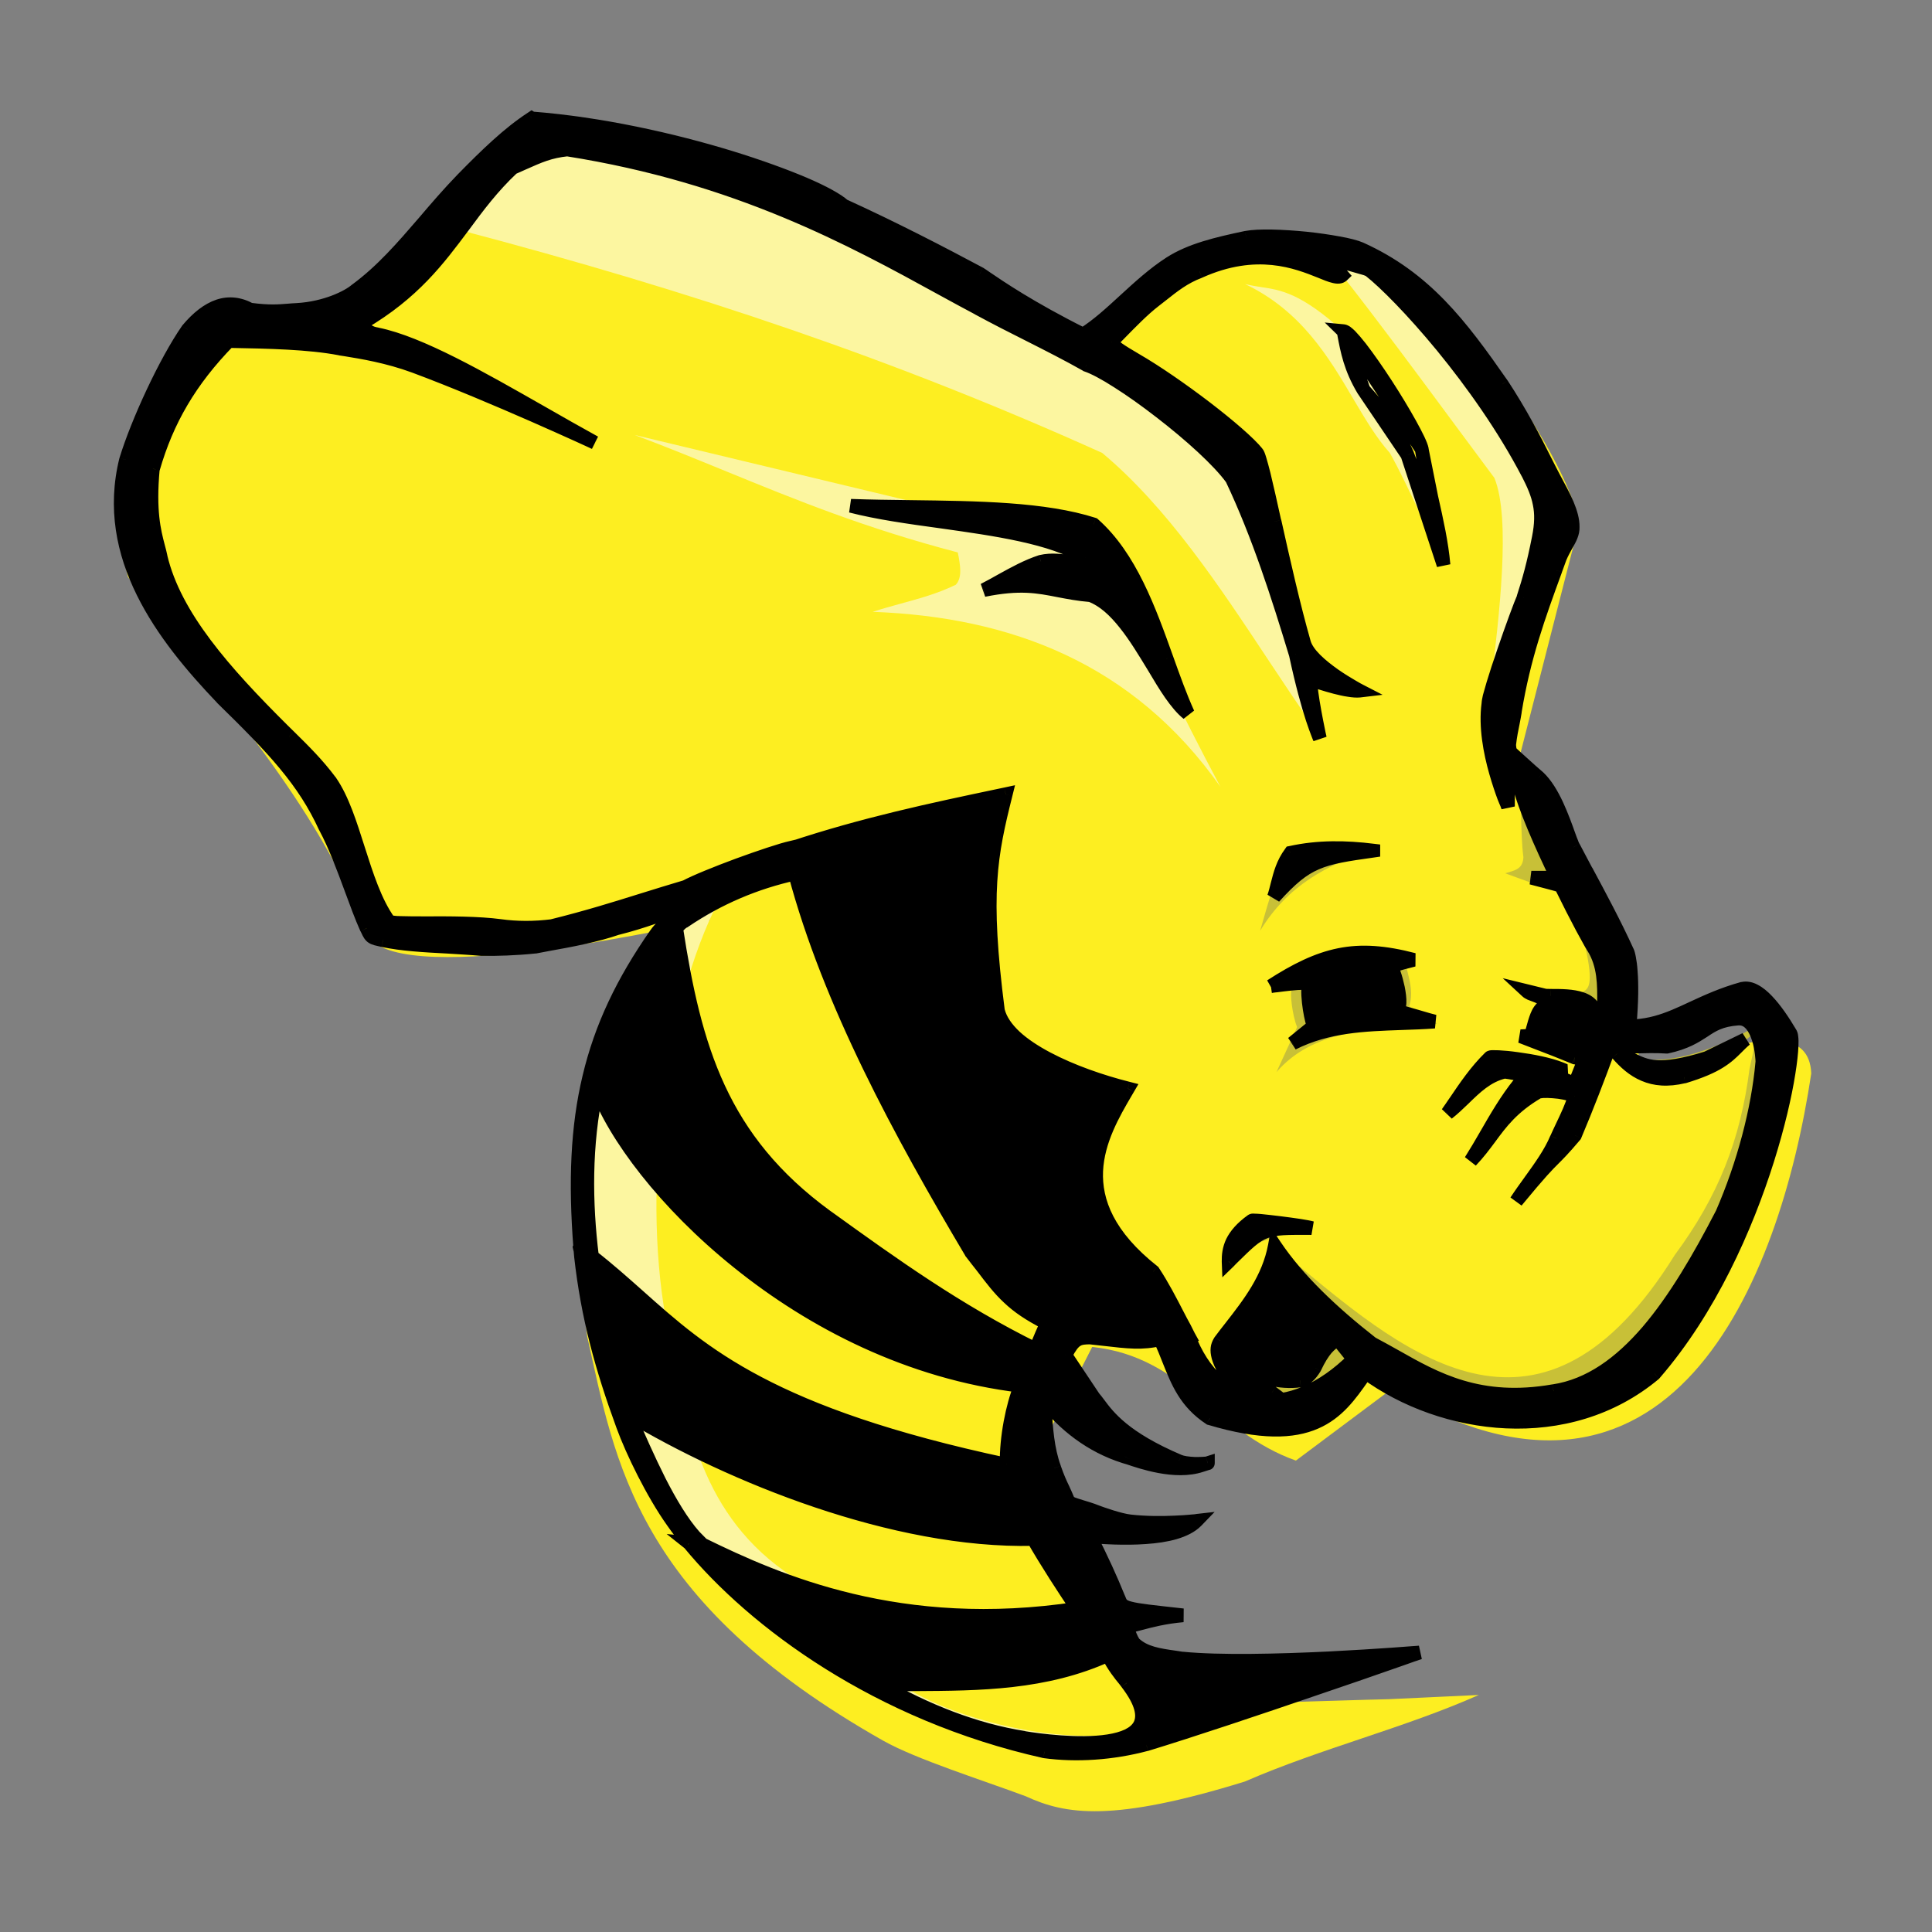 <svg width="16" height="16" viewBox="0 0 16 16" fill="none" xmlns="http://www.w3.org/2000/svg">
<rect x="0" y="0" width="16" height="16" fill="#808080" stroke="none"/>
<path fill-rule="evenodd" clip-rule="evenodd" d="M9.011 2.861C8.886 2.516 4.591 0.829 4.536 1.014C3.747 1.222 3.426 2.14 2.884 2.722L1.679 2.652C1.148 3.341 0.87 4.046 1.06 4.778C1.74 5.709 2.529 6.501 3.022 7.67C3.06 8.221 5.383 7.728 5.881 7.619C5.201 8.111 4.609 8.873 4.863 11.068C5.095 12.099 5.254 13.25 7.315 14.416C7.586 14.569 8.147 14.746 8.495 14.876C8.826 15.029 9.215 15.092 10.309 14.754C10.943 14.478 11.627 14.312 12.247 14.037L11.502 14.072C10.476 14.095 9.683 14.172 9.439 13.883L8.495 12.236L9.045 11.155C9.807 11.234 10.06 11.858 10.732 12.096L11.524 11.504C13.823 12.875 14.738 10.635 15 8.89C14.972 8.18 13.479 9.113 13.569 8.781C13.604 8.018 12.988 7.019 12.591 6.241L13.051 4.442C13.26 4.254 12.084 2.252 11.123 2.002C10.281 1.783 9.011 2.861 9.011 2.861L9.011 2.861Z" fill="#FDEE21"/>
<path fill-rule="evenodd" clip-rule="evenodd" d="M12.596 6.732C12.595 6.668 12.593 6.604 12.591 6.545L12.591 6.545C12.964 7.115 13.237 7.714 13.326 8.364L13.128 8.806C13.073 8.785 13.013 8.764 12.952 8.743L12.952 8.743C12.817 8.696 12.679 8.648 12.591 8.598C12.678 8.491 12.73 8.378 12.717 8.296C12.71 8.252 12.696 8.227 12.63 8.192C12.777 8.223 12.934 8.223 13.092 8.221L13.1 8.218C13.152 8.193 13.204 8.169 13.126 7.827L13.117 7.81L13.117 7.81L13.117 7.81C13.05 7.67 12.983 7.531 12.9 7.391L12.465 7.232C12.475 7.229 12.486 7.226 12.496 7.223C12.555 7.206 12.613 7.189 12.616 7.098C12.603 7.002 12.6 6.867 12.596 6.732V6.732V6.732V6.732V6.732ZM14.439 8.557C13.977 8.795 13.643 8.824 13.402 8.724L13.402 8.724L13.402 8.724L13.402 8.724C13.552 8.889 13.842 9.161 14.448 8.617C14.486 8.593 14.506 8.573 14.514 8.559C14.537 8.645 14.518 8.723 14.5 8.8C14.497 8.817 14.493 8.833 14.489 8.85C14.414 9.439 14.231 9.905 13.87 10.393C12.774 12.154 11.669 11.239 10.758 10.485C10.695 10.432 10.632 10.38 10.571 10.33L10.18 11.309C10.178 11.316 10.176 11.323 10.174 11.33C10.15 11.407 10.126 11.484 10.683 11.729L11.304 11.291C13.672 13.093 15.351 8.769 14.485 8.485L14.485 8.485L14.485 8.485L14.485 8.485C14.494 8.502 14.501 8.518 14.506 8.533C14.492 8.53 14.466 8.538 14.439 8.557ZM10.222 10.404C10.32 10.309 10.714 10.18 10.856 10.17L10.419 10.11L10.222 10.404ZM10.222 10.404C10.21 10.415 10.202 10.426 10.2 10.436L10.222 10.404ZM10.546 8.171C10.561 8.171 10.609 8.182 10.648 8.191L10.648 8.191C10.669 8.195 10.688 8.2 10.696 8.201C10.682 8.218 10.701 8.405 10.742 8.506L10.571 8.879C10.848 8.559 11.262 8.528 11.674 8.496C11.75 8.49 11.826 8.485 11.901 8.477L11.671 8.334C11.702 8.231 11.68 8.144 11.659 8.057C11.652 8.032 11.646 8.008 11.641 7.982L10.546 8.171ZM10.7 8.2C10.699 8.199 10.697 8.2 10.696 8.201C10.701 8.202 10.703 8.202 10.7 8.2ZM10.436 7.708C10.663 7.332 11 7.156 11.353 7.048V7.048C11.298 7.046 11.245 7.04 11.191 7.034C11.036 7.018 10.88 7.001 10.7 7.081C10.696 7.083 10.692 7.085 10.689 7.087C10.639 7.112 10.597 7.132 10.436 7.708Z" fill="#C8C037"/>
<path fill-rule="evenodd" clip-rule="evenodd" d="M10.88 6.022L10.88 6.023L10.88 6.023L10.88 6.022ZM10.88 6.022C10.755 5.845 10.632 5.659 10.507 5.471L10.507 5.471C10.096 4.85 9.666 4.201 9.128 3.751C7.433 2.986 5.757 2.418 3.793 1.901L4.42 1.095C6.504 1.571 8.462 2.367 10.216 3.679C10.512 4.429 10.71 5.181 10.88 6.022ZM10.107 6.516C9.386 5.493 8.371 5.109 7.227 5.067C7.303 5.042 7.38 5.021 7.456 5C7.609 4.958 7.762 4.917 7.915 4.843C7.971 4.784 7.953 4.68 7.932 4.575C7.164 4.374 6.593 4.14 6.02 3.906C5.771 3.804 5.522 3.702 5.255 3.602L7.631 4.172C8.954 4.222 9.092 4.5 9.666 5.654L9.666 5.654C9.788 5.9 9.93 6.185 10.107 6.516L10.107 6.516ZM9.471 14.316C9.127 14.695 8.443 14.44 7.777 14.192C7.617 14.132 7.458 14.072 7.304 14.023C5.298 12.747 4.906 11.546 4.879 10.367C4.776 8.68 5.294 7.699 5.949 7.467C5.516 8.303 5.313 9.804 5.514 10.921C5.543 11.03 5.567 11.153 5.592 11.283C5.71 11.895 5.863 12.688 6.719 13.15C7.011 13.314 7.09 13.457 7.169 13.6C7.228 13.707 7.287 13.813 7.435 13.928C7.812 14.222 8.863 14.501 9.471 14.316L9.471 14.316ZM11.954 4.678C11.954 4.678 11.656 4.007 11.51 3.751C11.4 3.629 11.308 3.473 11.209 3.306C11.006 2.961 10.776 2.573 10.31 2.352C10.358 2.364 10.402 2.371 10.447 2.378C10.608 2.402 10.775 2.428 11.125 2.745L11.828 4.079L11.954 4.678ZM12.345 5.687C12.338 5.74 12.332 5.791 12.326 5.84L12.984 4.248C12.151 2.623 11.533 2.212 10.941 2.058C10.96 2.082 10.978 2.107 10.996 2.133C11.032 2.184 11.07 2.237 11.116 2.28C11.427 2.677 11.738 3.097 12.047 3.515C12.157 3.663 12.267 3.812 12.376 3.958C12.514 4.296 12.415 5.107 12.345 5.687Z" fill="#FCF6A0"/>
<path fill-rule="evenodd" clip-rule="evenodd" d="M4.403 0.98C4.212 1.105 4.028 1.283 3.83 1.486C3.715 1.606 3.613 1.724 3.515 1.838C3.334 2.048 3.166 2.243 2.95 2.403C2.883 2.46 2.696 2.553 2.46 2.567C2.435 2.568 2.412 2.57 2.389 2.572C2.31 2.578 2.231 2.585 2.073 2.565C1.893 2.468 1.722 2.531 1.555 2.73C1.372 2.993 1.141 3.493 1.044 3.807C0.846 4.609 1.352 5.27 1.837 5.779C2.269 6.201 2.518 6.464 2.695 6.851C2.776 7.001 2.844 7.185 2.908 7.361L2.908 7.361C2.952 7.478 2.993 7.591 3.036 7.687L3.045 7.704C3.075 7.764 3.075 7.765 3.172 7.786C3.324 7.819 3.515 7.83 3.709 7.84H3.709C3.803 7.846 3.898 7.851 3.989 7.859C4.109 7.861 4.275 7.856 4.432 7.84C4.466 7.833 4.501 7.827 4.537 7.82L4.537 7.82C4.727 7.785 4.936 7.747 5.115 7.685C5.323 7.634 5.508 7.563 5.675 7.498C5.664 7.536 5.615 7.574 5.562 7.614C5.514 7.651 5.463 7.69 5.435 7.734C4.88 8.528 4.72 9.236 4.806 10.334L4.802 10.331L4.802 10.331L4.808 10.358L4.812 10.404C4.868 10.908 4.984 11.326 5.158 11.805C5.238 12.024 5.408 12.37 5.571 12.601C5.612 12.659 5.658 12.719 5.708 12.78L5.707 12.779L5.71 12.781C6.246 13.433 7.27 14.194 8.649 14.503C8.913 14.539 9.212 14.52 9.493 14.445C10.238 14.219 11.756 13.685 11.756 13.685C11.756 13.685 10.408 13.797 9.791 13.736C9.77 13.732 9.749 13.73 9.728 13.727C9.603 13.709 9.476 13.692 9.391 13.608C9.374 13.587 9.314 13.465 9.353 13.464C9.372 13.463 9.404 13.455 9.447 13.443C9.526 13.422 9.644 13.391 9.797 13.377C9.298 13.324 9.298 13.324 9.263 13.235L9.261 13.232C9.204 13.088 9.116 12.893 9.025 12.722C9.248 12.741 9.74 12.768 9.907 12.596C9.907 12.596 9.616 12.63 9.358 12.599C9.272 12.589 9.124 12.537 9.079 12.52C9.034 12.502 8.991 12.489 8.955 12.478C8.9 12.462 8.86 12.45 8.847 12.432C8.83 12.39 8.816 12.359 8.801 12.328L8.801 12.328C8.781 12.284 8.759 12.239 8.731 12.159C8.673 11.999 8.662 11.823 8.652 11.658L8.648 11.591C8.816 11.798 9.031 11.973 9.314 12.062C9.315 12.061 9.328 12.065 9.35 12.073C9.449 12.107 9.731 12.205 9.948 12.135L9.998 12.119C10.001 12.118 10.003 12.118 10.003 12.117L9.998 12.119C9.969 12.124 9.821 12.13 9.763 12.101C9.309 11.908 9.18 11.735 9.098 11.626L9.098 11.626C9.083 11.606 9.07 11.588 9.056 11.572L8.823 11.224C8.894 11.083 8.934 11.077 9.028 11.076C9.067 11.08 9.103 11.085 9.136 11.088C9.346 11.113 9.459 11.126 9.607 11.09C9.636 11.149 9.66 11.209 9.683 11.267C9.754 11.445 9.821 11.614 10.021 11.746C10.867 11.997 11.079 11.696 11.284 11.406L11.311 11.367C11.947 11.834 12.983 11.978 13.702 11.375C14.616 10.317 14.906 8.649 14.825 8.554C14.71 8.36 14.561 8.161 14.432 8.188C14.264 8.234 14.135 8.295 14.016 8.35C13.811 8.446 13.638 8.527 13.35 8.493C13.366 8.492 13.385 8.491 13.404 8.491L13.405 8.491L13.405 8.491C13.45 8.489 13.495 8.487 13.496 8.483C13.531 8.099 13.493 7.912 13.476 7.88C13.373 7.653 13.246 7.417 13.136 7.212L13.135 7.212C13.098 7.143 13.063 7.077 13.031 7.017C13.022 7.003 13.009 6.966 12.991 6.915C12.942 6.779 12.86 6.549 12.743 6.44C12.674 6.381 12.506 6.227 12.506 6.227L12.492 6.391C12.492 6.391 12.558 6.401 12.583 6.503C12.628 6.688 12.763 6.995 12.895 7.269H12.682L12.926 7.333C13.058 7.601 13.178 7.824 13.195 7.845C13.287 7.992 13.286 8.159 13.284 8.312C13.284 8.345 13.284 8.378 13.285 8.41L13.222 8.441C13.213 8.248 13.019 8.247 12.841 8.247L12.8 8.246L12.645 8.209C12.66 8.223 12.686 8.232 12.712 8.241C12.765 8.26 12.818 8.279 12.779 8.343C12.738 8.365 12.715 8.446 12.693 8.527C12.688 8.544 12.683 8.561 12.678 8.577L12.595 8.582C12.638 8.599 12.681 8.615 12.723 8.631L12.723 8.631C12.825 8.671 12.928 8.71 13.042 8.758L13.124 8.77L13.042 8.976L12.931 8.931L12.927 8.853C12.731 8.775 12.354 8.742 12.34 8.758C12.226 8.869 12.137 9 12.049 9.13L12.049 9.13L12.049 9.13L12.049 9.131C12.029 9.16 12.009 9.19 11.988 9.219C12.035 9.183 12.078 9.141 12.121 9.099C12.218 9.004 12.316 8.909 12.457 8.875C12.468 8.874 12.561 8.891 12.655 8.908L12.655 8.908L12.655 8.908C12.701 8.917 12.748 8.925 12.784 8.931C12.762 8.936 12.735 8.94 12.707 8.944C12.65 8.951 12.594 8.959 12.582 8.976C12.478 9.105 12.392 9.254 12.306 9.402L12.306 9.402C12.265 9.473 12.224 9.544 12.181 9.613C12.242 9.55 12.289 9.486 12.336 9.423C12.43 9.295 12.524 9.168 12.733 9.045C12.758 9.028 12.949 9.032 13.042 9.078C13.02 9.156 12.978 9.245 12.935 9.335L12.935 9.335C12.921 9.366 12.906 9.397 12.892 9.428C12.84 9.55 12.757 9.665 12.674 9.78L12.674 9.78C12.634 9.836 12.594 9.892 12.557 9.948C12.76 9.702 12.812 9.65 12.865 9.597C12.904 9.559 12.943 9.519 13.042 9.403C13.141 9.17 13.238 8.919 13.329 8.67L13.346 8.661C13.363 8.671 13.437 8.669 13.531 8.667C13.616 8.665 13.716 8.662 13.804 8.668C13.96 8.634 14.038 8.584 14.107 8.538C14.182 8.489 14.248 8.446 14.391 8.435C14.579 8.421 14.598 8.773 14.595 8.8C14.56 9.189 14.442 9.641 14.261 10.054C13.884 10.779 13.463 11.431 12.865 11.521C12.255 11.628 11.889 11.422 11.555 11.233C11.49 11.196 11.426 11.16 11.362 11.127L11.21 11.256C10.697 11.768 10.087 11.722 9.837 11.054L9.837 11.054L9.837 11.054L9.837 11.052C9.819 11.015 9.8 10.979 9.78 10.945L9.754 10.895C9.69 10.771 9.626 10.647 9.551 10.532C8.8 9.938 9.117 9.396 9.323 9.044L9.341 9.014C8.911 8.906 8.343 8.676 8.265 8.373C8.139 7.392 8.203 7.081 8.329 6.578L8.272 6.59L8.272 6.59C7.715 6.707 7.151 6.826 6.554 7.025L6.553 7.02C6.389 7.058 5.835 7.26 5.678 7.345C5.554 7.381 5.437 7.418 5.317 7.455L5.317 7.455C5.096 7.524 4.868 7.596 4.573 7.67C4.426 7.688 4.28 7.688 4.139 7.669C3.963 7.645 3.721 7.645 3.529 7.646H3.529H3.529C3.364 7.646 3.237 7.646 3.221 7.631C3.106 7.472 3.035 7.248 2.965 7.027C2.899 6.821 2.835 6.618 2.737 6.475L2.735 6.472L2.732 6.469C2.63 6.332 2.513 6.216 2.396 6.1L2.343 6.048C1.859 5.568 1.446 5.103 1.33 4.611C1.324 4.584 1.317 4.555 1.309 4.525C1.276 4.398 1.233 4.233 1.266 3.886L1.266 3.884L1.267 3.882C1.383 3.48 1.572 3.153 1.894 2.824C2.228 2.83 2.558 2.837 2.816 2.886L2.862 2.894C2.991 2.914 3.209 2.949 3.434 3.033C4.077 3.272 4.926 3.666 4.926 3.666C4.783 3.587 4.636 3.504 4.489 3.42L4.489 3.42C3.982 3.13 3.475 2.841 3.126 2.769C3.059 2.76 3.017 2.729 2.998 2.676C3.423 2.426 3.63 2.148 3.836 1.872L3.836 1.872C3.957 1.709 4.078 1.546 4.243 1.39C4.273 1.377 4.301 1.365 4.326 1.354L4.326 1.354C4.472 1.289 4.552 1.254 4.699 1.238C6.108 1.461 7.057 1.982 7.808 2.394C7.909 2.449 8.006 2.503 8.101 2.553C8.247 2.633 8.387 2.704 8.523 2.772L8.523 2.772C8.687 2.855 8.845 2.934 8.998 3.022C9.244 3.103 9.986 3.663 10.203 3.965C10.424 4.431 10.585 4.934 10.732 5.42C10.837 5.914 10.93 6.114 10.93 6.114C10.93 6.114 10.84 5.701 10.855 5.627C10.948 5.661 11.167 5.73 11.258 5.719C11.258 5.719 10.852 5.509 10.799 5.323C10.712 5.021 10.625 4.634 10.555 4.319L10.555 4.319L10.555 4.319C10.486 4.013 10.433 3.776 10.41 3.752C10.28 3.588 9.737 3.172 9.404 2.98C9.278 2.907 9.21 2.862 9.204 2.83C9.225 2.81 9.246 2.788 9.268 2.765L9.268 2.765L9.268 2.765C9.361 2.67 9.465 2.563 9.56 2.49C9.581 2.474 9.602 2.457 9.623 2.441C9.714 2.368 9.805 2.295 9.933 2.247C10.407 2.034 10.742 2.169 10.936 2.247C11.026 2.284 11.085 2.308 11.115 2.28C11.115 2.28 10.966 2.109 11.032 2.137C11.067 2.156 11.143 2.177 11.211 2.196C11.275 2.213 11.333 2.229 11.345 2.24C11.597 2.437 12.256 3.158 12.654 3.919C12.749 4.106 12.788 4.228 12.744 4.453C12.7 4.677 12.665 4.801 12.617 4.951C12.573 5.051 12.325 5.738 12.326 5.83C12.277 6.207 12.488 6.678 12.488 6.678C12.489 6.63 12.488 6.59 12.487 6.555C12.486 6.496 12.485 6.448 12.492 6.39L12.506 6.227C12.506 6.227 12.497 6.183 12.499 6.166C12.505 6.097 12.518 6.035 12.529 5.982C12.536 5.948 12.542 5.918 12.545 5.893C12.618 5.441 12.741 5.106 12.881 4.72L12.881 4.72L12.919 4.615C12.936 4.577 12.954 4.545 12.97 4.515L12.97 4.515C13.001 4.461 13.026 4.417 13.024 4.363C13.026 4.251 12.95 4.11 12.872 3.964C12.848 3.918 12.822 3.871 12.8 3.825C12.704 3.63 12.589 3.412 12.438 3.183C12.095 2.689 11.802 2.303 11.266 2.061C11.116 1.995 10.525 1.931 10.322 1.969C10.074 2.021 9.862 2.072 9.692 2.18C9.557 2.267 9.436 2.378 9.318 2.486C9.203 2.591 9.091 2.695 8.97 2.771C8.529 2.551 8.273 2.375 8.165 2.302C8.14 2.285 8.123 2.273 8.114 2.268C7.791 2.094 7.403 1.893 6.985 1.703C6.785 1.516 5.542 1.069 4.403 0.98L4.403 0.98ZM5.749 12.723C5.55 12.498 5.359 12.07 5.206 11.712C6.048 12.219 7.406 12.772 8.557 12.745C8.673 12.945 8.811 13.155 8.923 13.322C7.456 13.545 6.438 13.097 5.816 12.791C5.794 12.768 5.771 12.746 5.749 12.723ZM5.287 10.733C5.825 11.214 6.386 11.714 8.333 12.13L8.337 12.124C8.333 11.904 8.386 11.64 8.45 11.487L8.454 11.476C6.608 11.255 5.232 9.794 4.943 9.01C4.841 9.483 4.848 9.964 4.902 10.406C5.04 10.513 5.163 10.623 5.287 10.733ZM8.67 10.958C8.642 11.018 8.611 11.091 8.577 11.175C7.929 10.855 7.394 10.471 6.856 10.084L6.856 10.084L6.842 10.074C5.97 9.437 5.753 8.68 5.599 7.689C5.623 7.659 5.647 7.636 5.669 7.627C5.95 7.436 6.256 7.307 6.585 7.234C6.871 8.307 7.459 9.387 8.044 10.371C8.078 10.415 8.108 10.454 8.136 10.491L8.136 10.491C8.294 10.697 8.381 10.811 8.67 10.958ZM7.579 13.948C8.11 13.945 8.658 13.942 9.176 13.705C9.219 13.794 9.282 13.872 9.314 13.911L9.314 13.911C9.325 13.924 9.332 13.933 9.333 13.936C9.827 14.58 8.711 14.432 8.481 14.393C8.072 14.328 7.67 14.167 7.29 13.951C7.385 13.949 7.482 13.948 7.578 13.948H7.578H7.579H7.579H7.579ZM11.362 11.127C11.026 10.865 10.744 10.595 10.558 10.317C10.508 10.589 10.346 10.796 10.196 10.989C10.165 11.028 10.135 11.067 10.106 11.105C10.072 11.159 10.048 11.232 10.215 11.466C10.26 11.528 10.423 11.538 10.533 11.533C10.501 11.508 10.463 11.483 10.426 11.458L10.426 11.458C10.334 11.397 10.243 11.336 10.223 11.281C10.42 11.415 10.602 11.454 10.767 11.432C10.805 11.428 10.851 11.388 10.888 11.326C10.958 11.174 11.014 11.134 11.07 11.093L11.077 11.088L11.21 11.256L11.362 11.127ZM11.774 3.721C11.75 3.583 11.224 2.752 11.127 2.743L11.127 2.743M11.774 3.721C11.793 3.851 11.824 3.988 11.855 4.127ZM11.855 4.127L11.855 4.127ZM11.855 4.127L11.855 4.127ZM11.855 4.127C11.896 4.311 11.938 4.498 11.955 4.678ZM11.955 4.678C11.868 4.375 11.774 4.072 11.656 3.768ZM11.656 3.768C11.622 3.685 11.534 3.496 11.292 3.229ZM11.292 3.229C11.185 3.049 11.158 2.906 11.131 2.763ZM9.554 5.521C9.652 5.683 9.743 5.834 9.837 5.908C9.775 5.772 9.719 5.616 9.661 5.454L9.661 5.454L9.661 5.454C9.517 5.052 9.36 4.613 9.057 4.343C8.65 4.213 8.095 4.206 7.541 4.199C7.374 4.197 7.208 4.195 7.046 4.189C7.268 4.246 7.529 4.282 7.792 4.319C8.248 4.382 8.71 4.447 8.988 4.618C8.994 4.642 8.977 4.657 8.95 4.67C8.928 4.667 8.905 4.663 8.883 4.66L8.883 4.66L8.883 4.66L8.883 4.66L8.883 4.66L8.883 4.66L8.883 4.66L8.883 4.66L8.883 4.66C8.797 4.645 8.712 4.631 8.622 4.652C8.508 4.689 8.402 4.748 8.297 4.806C8.247 4.834 8.198 4.861 8.147 4.887C8.445 4.826 8.595 4.856 8.767 4.889C8.846 4.905 8.93 4.921 9.034 4.93C9.248 5.011 9.409 5.279 9.554 5.521ZM10.69 7.062C10.915 7.013 11.147 7.016 11.373 7.044V7.044C10.934 7.107 10.825 7.126 10.551 7.428C10.563 7.394 10.572 7.359 10.581 7.323C10.602 7.238 10.625 7.149 10.69 7.062ZM14.456 8.607C14.426 8.631 14.402 8.655 14.378 8.678C14.303 8.754 14.228 8.829 13.946 8.915C13.674 8.979 13.521 8.87 13.394 8.724C13.439 8.737 13.476 8.756 13.512 8.774C13.629 8.832 13.741 8.887 14.137 8.762L14.456 8.607ZM10.861 10.17C10.811 10.153 10.368 10.096 10.368 10.11C10.198 10.231 10.172 10.347 10.175 10.447L10.197 10.425C10.458 10.168 10.459 10.168 10.861 10.17ZM10.838 8.15C10.845 8.12 10.525 8.167 10.525 8.167L10.525 8.167C10.944 7.897 11.224 7.822 11.708 7.949C11.643 7.965 11.58 7.982 11.516 8.003C11.542 8.011 11.637 8.353 11.562 8.364C11.541 8.367 11.88 8.46 11.88 8.46C11.789 8.467 11.698 8.47 11.607 8.473C11.299 8.484 10.996 8.494 10.704 8.641L10.881 8.497C10.883 8.498 10.884 8.497 10.884 8.494L10.881 8.497C10.866 8.481 10.817 8.25 10.838 8.15Z" fill="black"/>
<path d="M3.83 1.486L3.789 1.446L3.789 1.446L3.83 1.486ZM4.403 0.98L4.433 0.932L4.402 0.913L4.372 0.933L4.403 0.98ZM3.515 1.838L3.558 1.875L3.558 1.875L3.515 1.838ZM2.95 2.403L2.916 2.357L2.913 2.359L2.95 2.403ZM2.46 2.567L2.463 2.624L2.463 2.624L2.46 2.567ZM2.389 2.572L2.393 2.629L2.393 2.629L2.389 2.572ZM2.073 2.565L2.046 2.615L2.055 2.62L2.066 2.622L2.073 2.565ZM1.555 2.73L1.511 2.694L1.508 2.698L1.555 2.73ZM1.044 3.807L0.99 3.791L0.989 3.794L1.044 3.807ZM1.837 5.779L1.796 5.818L1.797 5.82L1.837 5.779ZM2.695 6.851L2.643 6.875L2.645 6.878L2.695 6.851ZM2.908 7.361L2.855 7.38L2.855 7.382L2.908 7.361ZM2.908 7.361L2.962 7.341L2.961 7.34L2.908 7.361ZM3.036 7.687L2.984 7.71L2.986 7.713L3.036 7.687ZM3.045 7.704L3.096 7.678L3.096 7.678L3.045 7.704ZM3.172 7.786L3.159 7.842L3.16 7.842L3.172 7.786ZM3.709 7.84L3.706 7.897H3.709V7.84ZM3.709 7.84L3.713 7.784H3.709V7.84ZM3.989 7.859L3.984 7.916L3.988 7.916L3.989 7.859ZM4.432 7.84L4.438 7.897L4.442 7.896L4.432 7.84ZM4.537 7.82L4.527 7.764L4.527 7.764L4.537 7.82ZM4.537 7.82L4.547 7.876L4.547 7.876L4.537 7.82ZM5.115 7.685L5.101 7.63L5.096 7.631L5.115 7.685ZM5.675 7.498L5.73 7.514L5.763 7.402L5.654 7.445L5.675 7.498ZM5.562 7.614L5.597 7.659L5.597 7.659L5.562 7.614ZM5.435 7.734L5.481 7.767L5.483 7.765L5.435 7.734ZM4.806 10.334L4.773 10.38L4.873 10.453L4.863 10.33L4.806 10.334ZM4.802 10.331L4.835 10.285L4.778 10.243L4.749 10.308L4.802 10.331ZM4.802 10.331L4.749 10.309L4.742 10.326L4.746 10.344L4.802 10.331ZM4.808 10.358L4.866 10.354L4.864 10.345L4.808 10.358ZM4.812 10.404L4.755 10.409L4.755 10.41L4.812 10.404ZM5.158 11.805L5.212 11.785L5.212 11.785L5.158 11.805ZM5.571 12.601L5.525 12.633L5.525 12.633L5.571 12.601ZM5.708 12.78L5.703 12.836L5.839 12.85L5.752 12.743L5.708 12.78ZM5.707 12.779L5.713 12.723L5.521 12.704L5.672 12.824L5.707 12.779ZM5.71 12.781L5.755 12.744L5.745 12.737L5.71 12.781ZM8.649 14.503L8.637 14.559L8.642 14.56L8.649 14.503ZM9.493 14.445L9.507 14.5L9.509 14.5L9.493 14.445ZM11.756 13.685L11.775 13.739L11.751 13.629L11.756 13.685ZM9.791 13.736L9.782 13.792L9.785 13.793L9.791 13.736ZM9.728 13.727L9.735 13.67L9.735 13.67L9.728 13.727ZM9.391 13.608L9.346 13.644L9.351 13.649L9.391 13.608ZM9.353 13.464L9.351 13.407L9.351 13.407L9.353 13.464ZM9.447 13.443L9.432 13.388L9.432 13.388L9.447 13.443ZM9.797 13.377L9.802 13.434L9.803 13.321L9.797 13.377ZM9.263 13.235L9.316 13.214L9.316 13.214L9.263 13.235ZM9.261 13.232L9.314 13.21L9.314 13.21L9.261 13.232ZM9.025 12.722L9.03 12.665L8.926 12.656L8.975 12.749L9.025 12.722ZM9.907 12.596L9.948 12.636L10.059 12.521L9.9 12.539L9.907 12.596ZM9.358 12.599L9.352 12.656L9.352 12.656L9.358 12.599ZM9.079 12.52L9.059 12.573L9.06 12.574L9.079 12.52ZM8.955 12.478L8.971 12.424L8.971 12.424L8.955 12.478ZM8.847 12.432L8.794 12.453L8.797 12.46L8.801 12.466L8.847 12.432ZM8.801 12.328L8.747 12.346L8.75 12.352L8.801 12.328ZM8.801 12.328L8.856 12.31L8.853 12.304L8.801 12.328ZM8.731 12.159L8.785 12.14L8.785 12.139L8.731 12.159ZM8.652 11.658L8.709 11.654L8.709 11.654L8.652 11.658ZM8.648 11.591L8.692 11.555L8.579 11.416L8.591 11.594L8.648 11.591ZM9.314 12.062L9.297 12.117L9.345 12.131L9.366 12.086L9.314 12.062ZM9.35 12.073L9.369 12.019L9.369 12.019L9.35 12.073ZM9.948 12.135L9.93 12.081L9.93 12.081L9.948 12.135ZM10.003 12.117H10.06V12.039L9.985 12.063L10.003 12.117ZM9.763 12.101L9.788 12.05L9.785 12.049L9.763 12.101ZM9.098 11.626L9.051 11.658L9.053 11.66L9.098 11.626ZM9.098 11.626L9.146 11.594L9.144 11.592L9.098 11.626ZM9.056 11.572L9.008 11.604L9.013 11.61L9.056 11.572ZM8.823 11.224L8.773 11.198L8.758 11.228L8.776 11.255L8.823 11.224ZM9.028 11.076L9.034 11.019L9.027 11.019L9.028 11.076ZM9.136 11.088L9.13 11.145L9.13 11.145L9.136 11.088ZM9.607 11.09L9.659 11.065L9.639 11.024L9.594 11.035L9.607 11.09ZM9.683 11.267L9.63 11.289L9.63 11.289L9.683 11.267ZM10.021 11.746L9.989 11.793L9.996 11.798L10.005 11.8L10.021 11.746ZM11.284 11.406L11.237 11.373L11.237 11.373L11.284 11.406ZM11.311 11.367L11.345 11.321L11.298 11.287L11.264 11.334L11.311 11.367ZM13.702 11.375L13.739 11.419L13.745 11.412L13.702 11.375ZM14.825 8.554L14.775 8.584L14.781 8.591L14.825 8.554ZM14.432 8.188L14.42 8.132L14.417 8.133L14.432 8.188ZM14.016 8.35L14.04 8.402L14.04 8.402L14.016 8.35ZM13.35 8.493L13.347 8.436L13.344 8.55L13.35 8.493ZM13.404 8.491L13.402 8.434L13.402 8.434L13.404 8.491ZM13.405 8.491L13.406 8.548L13.408 8.547L13.405 8.491ZM13.405 8.491L13.402 8.434L13.401 8.434L13.405 8.491ZM13.496 8.483L13.552 8.491L13.553 8.489L13.496 8.483ZM13.476 7.88L13.424 7.904L13.426 7.907L13.476 7.88ZM13.136 7.212L13.186 7.185L13.186 7.185L13.136 7.212ZM13.135 7.212L13.085 7.239L13.085 7.239L13.135 7.212ZM13.031 7.017L13.082 6.99L13.079 6.985L13.031 7.017ZM12.991 6.915L13.044 6.896L13.044 6.896L12.991 6.915ZM12.743 6.44L12.782 6.398L12.78 6.396L12.743 6.44ZM12.506 6.227L12.545 6.185L12.459 6.106L12.449 6.222L12.506 6.227ZM12.492 6.391L12.435 6.386L12.431 6.439L12.483 6.447L12.492 6.391ZM12.583 6.503L12.527 6.516L12.527 6.516L12.583 6.503ZM12.895 7.269V7.326H12.986L12.947 7.244L12.895 7.269ZM12.682 7.269V7.212L12.668 7.324L12.682 7.269ZM12.926 7.333L12.977 7.308L12.966 7.284L12.941 7.278L12.926 7.333ZM13.195 7.845L13.244 7.814L13.24 7.809L13.195 7.845ZM13.284 8.312L13.227 8.312L13.227 8.312L13.284 8.312ZM13.285 8.41L13.31 8.461L13.342 8.445L13.342 8.409L13.285 8.41ZM13.222 8.441L13.165 8.444L13.169 8.531L13.248 8.492L13.222 8.441ZM12.841 8.247L12.84 8.304L12.841 8.304L12.841 8.247ZM12.8 8.246L12.786 8.303L12.799 8.303L12.8 8.246ZM12.645 8.209L12.658 8.153L12.445 8.101L12.606 8.25L12.645 8.209ZM12.712 8.241L12.731 8.188L12.731 8.188L12.712 8.241ZM12.779 8.343L12.806 8.393L12.819 8.386L12.827 8.373L12.779 8.343ZM12.693 8.527L12.748 8.542L12.748 8.542L12.693 8.527ZM12.678 8.577L12.681 8.634L12.722 8.632L12.733 8.594L12.678 8.577ZM12.595 8.582L12.592 8.525L12.574 8.635L12.595 8.582ZM12.723 8.631L12.703 8.685L12.703 8.685L12.723 8.631ZM12.723 8.631L12.744 8.578L12.744 8.578L12.723 8.631ZM13.042 8.758L13.02 8.812L13.034 8.814L13.042 8.758ZM13.124 8.77L13.177 8.791L13.204 8.725L13.133 8.714L13.124 8.77ZM13.042 8.976L13.021 9.029L13.074 9.05L13.095 8.997L13.042 8.976ZM12.931 8.931L12.874 8.934L12.876 8.97L12.91 8.984L12.931 8.931ZM12.927 8.853L12.984 8.85L12.982 8.814L12.948 8.8L12.927 8.853ZM12.34 8.758L12.38 8.799L12.383 8.795L12.34 8.758ZM12.049 9.13L12.001 9.098L11.998 9.105L12.049 9.13ZM12.049 9.13L12.096 9.163L12.1 9.156L12.049 9.13ZM12.049 9.13L12.096 9.163L12.096 9.162L12.049 9.13ZM12.049 9.131L12.002 9.098L12.001 9.099L12.049 9.131ZM11.988 9.219L11.941 9.186L12.023 9.264L11.988 9.219ZM12.121 9.099L12.161 9.14L12.161 9.14L12.121 9.099ZM12.457 8.875L12.45 8.818L12.443 8.82L12.457 8.875ZM12.655 8.908L12.665 8.852L12.665 8.852L12.655 8.908ZM12.655 8.908L12.644 8.964L12.644 8.964L12.655 8.908ZM12.784 8.931L12.796 8.987L12.794 8.875L12.784 8.931ZM12.707 8.944L12.7 8.887L12.7 8.887L12.707 8.944ZM12.582 8.976L12.627 9.012L12.629 9.009L12.582 8.976ZM12.306 9.402L12.354 9.434L12.355 9.431L12.306 9.402ZM12.306 9.402L12.258 9.37L12.257 9.374L12.306 9.402ZM12.181 9.613L12.132 9.583L12.222 9.653L12.181 9.613ZM12.336 9.423L12.382 9.457L12.382 9.457L12.336 9.423ZM12.733 9.045L12.762 9.094L12.764 9.093L12.733 9.045ZM13.042 9.078L13.097 9.094L13.109 9.048L13.067 9.027L13.042 9.078ZM12.935 9.335L12.987 9.359L12.987 9.359L12.935 9.335ZM12.935 9.335L12.884 9.31L12.884 9.31L12.935 9.335ZM12.892 9.428L12.84 9.405L12.839 9.406L12.892 9.428ZM12.674 9.78L12.715 9.821L12.72 9.813L12.674 9.78ZM12.674 9.78L12.633 9.739L12.628 9.747L12.674 9.78ZM12.557 9.948L12.509 9.917L12.601 9.984L12.557 9.948ZM12.865 9.597L12.905 9.638L12.905 9.638L12.865 9.597ZM13.042 9.403L13.086 9.44L13.091 9.434L13.095 9.425L13.042 9.403ZM13.329 8.67L13.302 8.62L13.283 8.63L13.275 8.651L13.329 8.67ZM13.346 8.661L13.376 8.612L13.348 8.595L13.319 8.611L13.346 8.661ZM13.531 8.667L13.533 8.724L13.533 8.724L13.531 8.667ZM13.804 8.668L13.801 8.725L13.809 8.725L13.816 8.724L13.804 8.668ZM14.107 8.538L14.139 8.586L14.139 8.586L14.107 8.538ZM14.391 8.435L14.387 8.378L14.387 8.378L14.391 8.435ZM14.595 8.8L14.538 8.795L14.538 8.795L14.595 8.8ZM14.261 10.054L14.312 10.08L14.313 10.077L14.261 10.054ZM12.865 11.521L12.857 11.465L12.855 11.465L12.865 11.521ZM11.555 11.233L11.527 11.283L11.527 11.283L11.555 11.233ZM11.362 11.127L11.388 11.076L11.354 11.059L11.325 11.084L11.362 11.127ZM11.21 11.256L11.173 11.213L11.17 11.216L11.21 11.256ZM9.837 11.054L9.891 11.034L9.889 11.029L9.837 11.054ZM9.837 11.054L9.833 10.997L9.75 11.002L9.786 11.078L9.837 11.054ZM9.837 11.054L9.841 11.111L9.93 11.105L9.887 11.027L9.837 11.054ZM9.837 11.052L9.785 11.077L9.787 11.079L9.837 11.052ZM9.78 10.945L9.729 10.971L9.731 10.974L9.78 10.945ZM9.754 10.895L9.704 10.921L9.704 10.921L9.754 10.895ZM9.551 10.532L9.598 10.501L9.593 10.493L9.586 10.487L9.551 10.532ZM9.323 9.044L9.373 9.072L9.373 9.072L9.323 9.044ZM9.341 9.014L9.39 9.043L9.428 8.978L9.354 8.959L9.341 9.014ZM8.265 8.373L8.208 8.38L8.21 8.387L8.265 8.373ZM8.329 6.578L8.384 6.592L8.406 6.503L8.317 6.522L8.329 6.578ZM8.272 6.59L8.26 6.534L8.258 6.535L8.272 6.59ZM8.272 6.59L8.283 6.646L8.285 6.645L8.272 6.59ZM6.554 7.025L6.498 7.034L6.508 7.1L6.572 7.079L6.554 7.025ZM6.553 7.02L6.61 7.012L6.6 6.951L6.541 6.965L6.553 7.02ZM5.678 7.345L5.695 7.401L5.706 7.395L5.678 7.345ZM5.317 7.455L5.3 7.401L5.3 7.401L5.317 7.455ZM5.317 7.455L5.334 7.51L5.335 7.509L5.317 7.455ZM4.573 7.67L4.58 7.727L4.587 7.725L4.573 7.67ZM4.139 7.669L4.131 7.725L4.131 7.725L4.139 7.669ZM3.529 7.646L3.529 7.703L3.529 7.703L3.529 7.646ZM3.529 7.646L3.529 7.589L3.529 7.589L3.529 7.646ZM3.221 7.631L3.173 7.665L3.182 7.673L3.221 7.631ZM2.965 7.027L3.019 7.01L3.019 7.01L2.965 7.027ZM2.737 6.475L2.784 6.443L2.782 6.439L2.737 6.475ZM2.735 6.472L2.779 6.436L2.777 6.434L2.735 6.472ZM2.732 6.469L2.686 6.503L2.69 6.508L2.732 6.469ZM2.396 6.1L2.355 6.141L2.356 6.141L2.396 6.1ZM2.343 6.048L2.303 6.089L2.303 6.089L2.343 6.048ZM1.33 4.611L1.274 4.623L1.274 4.624L1.33 4.611ZM1.309 4.525L1.364 4.511L1.364 4.511L1.309 4.525ZM1.266 3.886L1.21 3.866L1.209 3.881L1.266 3.886ZM1.266 3.884L1.32 3.902L1.32 3.902L1.266 3.884ZM1.267 3.882L1.321 3.9L1.322 3.897L1.267 3.882ZM1.894 2.824L1.894 2.768L1.87 2.767L1.853 2.785L1.894 2.824ZM2.816 2.886L2.805 2.942L2.807 2.943L2.816 2.886ZM2.862 2.894L2.853 2.95L2.853 2.95L2.862 2.894ZM3.434 3.033L3.414 3.086L3.414 3.086L3.434 3.033ZM4.926 3.666L4.902 3.718L4.953 3.616L4.926 3.666ZM4.489 3.42L4.517 3.37L4.517 3.37L4.489 3.42ZM4.489 3.42L4.461 3.469L4.461 3.469L4.489 3.42ZM3.126 2.769L3.137 2.714L3.134 2.713L3.126 2.769ZM2.998 2.676L2.969 2.627L2.927 2.651L2.944 2.696L2.998 2.676ZM3.836 1.872L3.882 1.906L3.884 1.902L3.836 1.872ZM3.836 1.872L3.79 1.838L3.787 1.842L3.836 1.872ZM4.243 1.39L4.221 1.338L4.212 1.342L4.204 1.349L4.243 1.39ZM4.326 1.354L4.304 1.302L4.303 1.302L4.326 1.354ZM4.326 1.354L4.348 1.406L4.349 1.406L4.326 1.354ZM4.699 1.238L4.708 1.181L4.7 1.18L4.693 1.181L4.699 1.238ZM7.808 2.394L7.835 2.344L7.835 2.344L7.808 2.394ZM8.101 2.553L8.128 2.503L8.127 2.503L8.101 2.553ZM8.523 2.772L8.551 2.723L8.549 2.721L8.523 2.772ZM8.523 2.772L8.495 2.822L8.498 2.823L8.523 2.772ZM8.998 3.022L8.969 3.072L8.98 3.076L8.998 3.022ZM10.203 3.965L10.256 3.94L10.25 3.932L10.203 3.965ZM10.732 5.42L10.788 5.408L10.787 5.403L10.732 5.42ZM10.93 6.114L10.878 6.138L10.985 6.102L10.93 6.114ZM10.855 5.627L10.875 5.573L10.812 5.55L10.799 5.615L10.855 5.627ZM11.258 5.719L11.265 5.776L11.45 5.754L11.285 5.669L11.258 5.719ZM10.799 5.323L10.854 5.308L10.854 5.308L10.799 5.323ZM10.555 4.319L10.611 4.307L10.609 4.301L10.555 4.319ZM10.555 4.319L10.499 4.331L10.501 4.337L10.555 4.319ZM10.555 4.319L10.611 4.307L10.61 4.307L10.555 4.319ZM10.41 3.752L10.366 3.788L10.369 3.791L10.41 3.752ZM9.404 2.98L9.375 3.03L9.375 3.03L9.404 2.98ZM9.204 2.83L9.164 2.79L9.143 2.811L9.148 2.84L9.204 2.83ZM9.268 2.765L9.309 2.805L9.31 2.804L9.268 2.765ZM9.268 2.765L9.31 2.804L9.311 2.803L9.268 2.765ZM9.268 2.765L9.227 2.725L9.226 2.727L9.268 2.765ZM9.56 2.49L9.595 2.535L9.595 2.535L9.56 2.49ZM9.623 2.441L9.659 2.485L9.659 2.485L9.623 2.441ZM9.933 2.247L9.953 2.301L9.957 2.299L9.933 2.247ZM10.936 2.247L10.915 2.3L10.915 2.3L10.936 2.247ZM11.115 2.28L11.154 2.322L11.194 2.284L11.158 2.243L11.115 2.28ZM11.032 2.137L11.059 2.087L11.055 2.085L11.032 2.137ZM11.211 2.196L11.226 2.141L11.226 2.141L11.211 2.196ZM11.345 2.24L11.306 2.282L11.31 2.285L11.345 2.24ZM12.654 3.919L12.705 3.893L12.704 3.893L12.654 3.919ZM12.744 4.453L12.8 4.464L12.8 4.464L12.744 4.453ZM12.617 4.951L12.669 4.974L12.671 4.968L12.617 4.951ZM12.326 5.83L12.383 5.837L12.383 5.829L12.326 5.83ZM12.488 6.678L12.436 6.702L12.545 6.679L12.488 6.678ZM12.487 6.555L12.43 6.556L12.43 6.556L12.487 6.555ZM12.492 6.39L12.548 6.398L12.549 6.395L12.492 6.39ZM12.506 6.227L12.563 6.232L12.563 6.223L12.562 6.215L12.506 6.227ZM12.499 6.166L12.442 6.161L12.442 6.161L12.499 6.166ZM12.529 5.982L12.473 5.971L12.473 5.971L12.529 5.982ZM12.545 5.893L12.489 5.884L12.489 5.886L12.545 5.893ZM12.881 4.72L12.935 4.74L12.935 4.739L12.881 4.72ZM12.881 4.72L12.828 4.701L12.828 4.701L12.881 4.72ZM12.919 4.615L12.867 4.593L12.866 4.596L12.919 4.615ZM12.97 4.515L12.923 4.483L12.921 4.487L12.97 4.515ZM12.97 4.515L13.018 4.547L13.02 4.543L12.97 4.515ZM13.024 4.363L12.967 4.362L12.967 4.365L13.024 4.363ZM12.872 3.964L12.822 3.991L12.822 3.991L12.872 3.964ZM12.8 3.825L12.748 3.85L12.748 3.85L12.8 3.825ZM12.438 3.183L12.486 3.152L12.485 3.151L12.438 3.183ZM11.266 2.061L11.289 2.009L11.289 2.009L11.266 2.061ZM10.322 1.969L10.311 1.913L10.31 1.913L10.322 1.969ZM9.692 2.18L9.723 2.228L9.723 2.228L9.692 2.18ZM9.318 2.486L9.279 2.444L9.279 2.444L9.318 2.486ZM8.97 2.771L8.944 2.822L8.973 2.837L9 2.82L8.97 2.771ZM8.165 2.302L8.133 2.349L8.133 2.349L8.165 2.302ZM8.114 2.268L8.143 2.218L8.141 2.217L8.114 2.268ZM6.985 1.703L6.946 1.744L6.953 1.751L6.961 1.755L6.985 1.703ZM4.403 0.98L4.373 1.029L4.385 1.036L4.399 1.037L4.403 0.98ZM5.206 11.712L5.236 11.663L5.085 11.572L5.154 11.734L5.206 11.712ZM5.749 12.723L5.706 12.761L5.708 12.763L5.749 12.723ZM8.557 12.745L8.607 12.716L8.59 12.687L8.556 12.688L8.557 12.745ZM8.923 13.322L8.931 13.378L9.02 13.365L8.97 13.29L8.923 13.322ZM5.816 12.791L5.776 12.832L5.783 12.838L5.791 12.842L5.816 12.791ZM8.333 12.13L8.322 12.185L8.364 12.194L8.384 12.156L8.333 12.13ZM5.287 10.733L5.249 10.776L5.249 10.776L5.287 10.733ZM8.337 12.124L8.387 12.15L8.394 12.137L8.394 12.123L8.337 12.124ZM8.45 11.487L8.503 11.508L8.503 11.508L8.45 11.487ZM8.454 11.476L8.507 11.498L8.536 11.429L8.461 11.42L8.454 11.476ZM4.943 9.01L4.997 8.99L4.929 8.806L4.887 8.998L4.943 9.01ZM4.902 10.406L4.846 10.413L4.848 10.437L4.867 10.451L4.902 10.406ZM8.577 11.175L8.552 11.226L8.606 11.253L8.629 11.197L8.577 11.175ZM8.67 10.958L8.722 10.983L8.745 10.932L8.696 10.907L8.67 10.958ZM6.856 10.084L6.815 10.124L6.822 10.13L6.856 10.084ZM6.856 10.084L6.896 10.043L6.889 10.037L6.856 10.084ZM6.842 10.074L6.809 10.12L6.809 10.12L6.842 10.074ZM5.599 7.689L5.555 7.653L5.539 7.672L5.543 7.698L5.599 7.689ZM5.669 7.627L5.691 7.681L5.701 7.674L5.669 7.627ZM6.585 7.234L6.64 7.22L6.626 7.167L6.572 7.179L6.585 7.234ZM8.044 10.371L7.994 10.401L7.999 10.407L8.044 10.371ZM8.136 10.491L8.091 10.525L8.091 10.527L8.136 10.491ZM8.136 10.491L8.181 10.456L8.18 10.455L8.136 10.491ZM9.176 13.705L9.227 13.681L9.203 13.63L9.152 13.653L9.176 13.705ZM7.579 13.948V14.005L7.579 14.005L7.579 13.948ZM9.314 13.911L9.36 13.877L9.358 13.875L9.314 13.911ZM9.314 13.911L9.268 13.945L9.27 13.947L9.314 13.911ZM9.333 13.936L9.281 13.961L9.288 13.971L9.333 13.936ZM8.481 14.393L8.49 14.337L8.49 14.336L8.481 14.393ZM7.29 13.951L7.288 13.894L7.081 13.898L7.261 14L7.29 13.951ZM7.578 13.948L7.578 13.891L7.578 13.891L7.578 13.948ZM10.558 10.317L10.605 10.285L10.527 10.169L10.502 10.307L10.558 10.317ZM11.362 11.127L11.399 11.17L11.452 11.125L11.397 11.082L11.362 11.127ZM10.196 10.989L10.241 11.024L10.241 11.024L10.196 10.989ZM10.106 11.105L10.061 11.071L10.058 11.075L10.106 11.105ZM10.215 11.466L10.169 11.499L10.169 11.499L10.215 11.466ZM10.533 11.533L10.536 11.589L10.692 11.581L10.567 11.487L10.533 11.533ZM10.426 11.458L10.457 11.411L10.457 11.411L10.426 11.458ZM10.426 11.458L10.394 11.506L10.394 11.506L10.426 11.458ZM10.223 11.281L10.255 11.234L10.112 11.136L10.17 11.3L10.223 11.281ZM10.767 11.432L10.761 11.375L10.76 11.376L10.767 11.432ZM10.888 11.326L10.937 11.355L10.939 11.351L10.888 11.326ZM11.07 11.093L11.104 11.139L11.104 11.139L11.07 11.093ZM11.077 11.088L11.121 11.053L11.087 11.01L11.043 11.042L11.077 11.088ZM11.21 11.256L11.166 11.291L11.203 11.338L11.247 11.299L11.21 11.256ZM11.127 2.743L11.132 2.686L10.971 2.671L11.087 2.784L11.127 2.743ZM11.127 2.743L11.175 2.711L11.166 2.702L11.127 2.743ZM11.855 4.127L11.8 4.14L11.8 4.142L11.855 4.127ZM11.855 4.127L11.911 4.115L11.91 4.113L11.855 4.127ZM11.855 4.127L11.911 4.115L11.911 4.115L11.855 4.127ZM11.955 4.678L11.901 4.696L12.011 4.673L11.955 4.678ZM11.656 3.768L11.709 3.748L11.709 3.747L11.656 3.768ZM11.292 3.229L11.243 3.258L11.245 3.261L11.292 3.229ZM11.131 2.763L11.184 2.744L11.075 2.774L11.131 2.763ZM9.837 5.908L9.802 5.953L9.889 5.885L9.837 5.908ZM9.554 5.521L9.506 5.55L9.506 5.55L9.554 5.521ZM9.661 5.454L9.607 5.47L9.608 5.474L9.661 5.454ZM9.661 5.454L9.716 5.439L9.716 5.436L9.661 5.454ZM9.661 5.454L9.716 5.436L9.715 5.435L9.661 5.454ZM9.057 4.343L9.094 4.301L9.085 4.293L9.074 4.289L9.057 4.343ZM7.541 4.199L7.541 4.142L7.541 4.142L7.541 4.199ZM7.046 4.189L7.048 4.132L7.032 4.244L7.046 4.189ZM7.792 4.319L7.8 4.262L7.8 4.262L7.792 4.319ZM8.988 4.618L9.043 4.603L9.037 4.581L9.018 4.569L8.988 4.618ZM8.95 4.67L8.942 4.727L8.959 4.729L8.974 4.722L8.95 4.67ZM8.883 4.66L8.892 4.603L8.892 4.603L8.883 4.66ZM8.883 4.66L8.892 4.603L8.891 4.603L8.883 4.66ZM8.883 4.66L8.872 4.716L8.874 4.716L8.883 4.66ZM8.883 4.66L8.893 4.604L8.891 4.603L8.883 4.66ZM8.883 4.66L8.872 4.716L8.874 4.716L8.883 4.66ZM8.883 4.66L8.893 4.604L8.891 4.603L8.883 4.66ZM8.883 4.66L8.872 4.716L8.874 4.716L8.883 4.66ZM8.883 4.66L8.893 4.604L8.891 4.603L8.883 4.66ZM8.883 4.66L8.874 4.716L8.874 4.716L8.883 4.66ZM8.622 4.652L8.608 4.597L8.604 4.598L8.622 4.652ZM8.297 4.806L8.269 4.756L8.269 4.756L8.297 4.806ZM8.147 4.887L8.122 4.836L8.159 4.942L8.147 4.887ZM8.767 4.889L8.778 4.833L8.778 4.833L8.767 4.889ZM9.034 4.93L9.054 4.876L9.047 4.874L9.039 4.873L9.034 4.93ZM11.373 7.044H11.43V6.994L11.38 6.988L11.373 7.044ZM10.69 7.062L10.677 7.007L10.656 7.011L10.644 7.028L10.69 7.062ZM11.373 7.044L11.382 7.101L11.43 7.094V7.044H11.373ZM10.551 7.428L10.497 7.41L10.593 7.467L10.551 7.428ZM10.581 7.323L10.525 7.309L10.525 7.309L10.581 7.323ZM14.378 8.678L14.419 8.719L14.419 8.719L14.378 8.678ZM14.456 8.607L14.491 8.651L14.431 8.556L14.456 8.607ZM13.946 8.915L13.959 8.971L13.962 8.97L13.946 8.915ZM13.394 8.724L13.409 8.67L13.224 8.616L13.351 8.762L13.394 8.724ZM13.512 8.774L13.487 8.825L13.487 8.825L13.512 8.774ZM14.137 8.762L14.154 8.817L14.162 8.813L14.137 8.762ZM10.368 10.11L10.401 10.156L10.425 10.139V10.11H10.368ZM10.861 10.17L10.861 10.227L10.88 10.116L10.861 10.17ZM10.175 10.447L10.118 10.449L10.123 10.578L10.216 10.488L10.175 10.447ZM10.197 10.425L10.237 10.466L10.237 10.466L10.197 10.425ZM10.525 8.167L10.516 8.11L10.507 8.112L10.499 8.116L10.525 8.167ZM10.838 8.15L10.894 8.162L10.894 8.162L10.838 8.15ZM10.525 8.167L10.494 8.119L10.55 8.218L10.525 8.167ZM11.708 7.949L11.722 8.004L11.723 7.894L11.708 7.949ZM11.516 8.003L11.498 7.949L11.325 8.008L11.5 8.058L11.516 8.003ZM11.562 8.364L11.554 8.307L11.554 8.307L11.562 8.364ZM11.88 8.46L11.884 8.517L11.895 8.405L11.88 8.46ZM11.607 8.473L11.605 8.416L11.605 8.416L11.607 8.473ZM10.704 8.641L10.668 8.596L10.73 8.691L10.704 8.641ZM10.884 8.494L10.94 8.504L10.968 8.352L10.848 8.45L10.884 8.494ZM3.871 1.526C4.069 1.323 4.249 1.149 4.434 1.028L4.372 0.933C4.175 1.061 3.987 1.244 3.789 1.446L3.871 1.526ZM3.558 1.875C3.656 1.761 3.757 1.644 3.871 1.526L3.789 1.446C3.672 1.567 3.569 1.687 3.472 1.801L3.558 1.875ZM2.984 2.449C3.206 2.285 3.378 2.085 3.558 1.875L3.472 1.801C3.29 2.012 3.126 2.202 2.916 2.357L2.984 2.449ZM2.463 2.624C2.71 2.609 2.909 2.513 2.987 2.446L2.913 2.359C2.857 2.408 2.682 2.497 2.457 2.51L2.463 2.624ZM2.393 2.629C2.417 2.627 2.439 2.625 2.463 2.624L2.457 2.51C2.431 2.511 2.407 2.513 2.384 2.515L2.393 2.629ZM2.066 2.622C2.229 2.642 2.312 2.635 2.393 2.629L2.384 2.515C2.307 2.521 2.232 2.528 2.08 2.508L2.066 2.622ZM1.599 2.767C1.679 2.672 1.755 2.614 1.827 2.59C1.897 2.567 1.968 2.573 2.046 2.615L2.1 2.515C1.997 2.459 1.893 2.448 1.791 2.482C1.691 2.516 1.598 2.59 1.511 2.694L1.599 2.767ZM1.099 3.824C1.194 3.514 1.423 3.02 1.602 2.763L1.508 2.698C1.321 2.967 1.088 3.471 0.99 3.791L1.099 3.824ZM1.878 5.74C1.393 5.23 0.909 4.59 1.1 3.821L0.989 3.794C0.782 4.628 1.311 5.31 1.796 5.818L1.878 5.74ZM2.747 6.827C2.565 6.43 2.308 6.16 1.877 5.738L1.797 5.82C2.229 6.242 2.471 6.499 2.643 6.875L2.747 6.827ZM2.962 7.341C2.897 7.167 2.828 6.979 2.745 6.824L2.645 6.878C2.723 7.024 2.79 7.204 2.855 7.38L2.962 7.341ZM2.961 7.34L2.961 7.34L2.855 7.382L2.855 7.382L2.961 7.34ZM3.088 7.664C3.046 7.569 3.005 7.458 2.962 7.341L2.855 7.38C2.898 7.497 2.94 7.612 2.984 7.71L3.088 7.664ZM3.096 7.678L3.087 7.662L2.986 7.713L2.994 7.729L3.096 7.678ZM3.184 7.731C3.159 7.725 3.143 7.722 3.131 7.718C3.119 7.715 3.116 7.713 3.115 7.712C3.114 7.712 3.113 7.713 3.096 7.678L2.994 7.729C3.006 7.755 3.021 7.787 3.052 7.807C3.067 7.817 3.083 7.823 3.1 7.828C3.116 7.832 3.136 7.837 3.159 7.842L3.184 7.731ZM3.713 7.784C3.517 7.773 3.33 7.762 3.184 7.731L3.16 7.842C3.317 7.876 3.514 7.887 3.706 7.897L3.713 7.784ZM3.709 7.784H3.709V7.897H3.709V7.784ZM3.994 7.802C3.902 7.794 3.806 7.789 3.713 7.784L3.706 7.897C3.8 7.903 3.894 7.908 3.984 7.916L3.994 7.802ZM4.426 7.783C4.272 7.799 4.108 7.804 3.99 7.802L3.988 7.916C4.11 7.918 4.278 7.913 4.438 7.896L4.426 7.783ZM4.527 7.764C4.491 7.771 4.456 7.777 4.421 7.784L4.442 7.896C4.476 7.889 4.511 7.883 4.547 7.876L4.527 7.764ZM4.528 7.764L4.527 7.764L4.547 7.876L4.547 7.876L4.528 7.764ZM5.096 7.631C4.922 7.692 4.718 7.729 4.527 7.764L4.547 7.876C4.737 7.842 4.949 7.803 5.133 7.739L5.096 7.631ZM5.654 7.445C5.487 7.51 5.305 7.58 5.101 7.63L5.128 7.741C5.34 7.688 5.529 7.616 5.696 7.551L5.654 7.445ZM5.597 7.659C5.622 7.64 5.651 7.618 5.673 7.596C5.695 7.576 5.72 7.548 5.73 7.514L5.62 7.482C5.619 7.486 5.613 7.496 5.595 7.514C5.577 7.531 5.555 7.548 5.528 7.569L5.597 7.659ZM5.483 7.765C5.505 7.731 5.546 7.698 5.597 7.659L5.528 7.569C5.482 7.604 5.422 7.649 5.387 7.703L5.483 7.765ZM4.863 10.33C4.82 9.784 4.839 9.339 4.936 8.933C5.032 8.528 5.207 8.159 5.481 7.767L5.388 7.701C5.107 8.103 4.925 8.485 4.825 8.907C4.724 9.328 4.706 9.786 4.749 10.339L4.863 10.33ZM4.768 10.377L4.773 10.38L4.84 10.288L4.835 10.285L4.768 10.377ZM4.854 10.354L4.854 10.354L4.749 10.308L4.749 10.309L4.854 10.354ZM4.864 10.345L4.857 10.318L4.746 10.344L4.753 10.372L4.864 10.345ZM4.869 10.399L4.865 10.354L4.751 10.363L4.755 10.409L4.869 10.399ZM5.212 11.785C5.038 11.309 4.924 10.896 4.869 10.397L4.755 10.41C4.812 10.92 4.929 11.343 5.105 11.824L5.212 11.785ZM5.618 12.568C5.458 12.342 5.29 12 5.212 11.785L5.105 11.824C5.186 12.047 5.358 12.398 5.525 12.633L5.618 12.568ZM5.752 12.743C5.703 12.684 5.658 12.625 5.618 12.568L5.525 12.633C5.567 12.693 5.613 12.754 5.664 12.816L5.752 12.743ZM5.702 12.836L5.703 12.836L5.714 12.723L5.713 12.723L5.702 12.836ZM5.745 12.737L5.743 12.735L5.672 12.824L5.674 12.826L5.745 12.737ZM8.662 14.448C7.295 14.141 6.282 13.387 5.754 12.745L5.666 12.818C6.209 13.478 7.245 14.247 8.637 14.559L8.662 14.448ZM9.478 14.39C9.204 14.463 8.913 14.482 8.657 14.447L8.642 14.56C8.913 14.597 9.219 14.577 9.507 14.5L9.478 14.39ZM11.756 13.685C11.737 13.632 11.737 13.632 11.737 13.632C11.737 13.632 11.737 13.632 11.737 13.632C11.737 13.632 11.737 13.632 11.737 13.632C11.737 13.632 11.736 13.632 11.736 13.632C11.735 13.632 11.734 13.633 11.733 13.633C11.73 13.634 11.726 13.636 11.72 13.638C11.709 13.642 11.692 13.647 11.67 13.655C11.627 13.67 11.565 13.692 11.488 13.719C11.335 13.772 11.121 13.846 10.885 13.927C10.412 14.088 9.848 14.278 9.476 14.391L9.509 14.5C9.883 14.386 10.45 14.196 10.922 14.034C11.159 13.954 11.372 13.88 11.526 13.826C11.603 13.799 11.665 13.778 11.708 13.762C11.73 13.755 11.746 13.749 11.758 13.745C11.763 13.743 11.768 13.742 11.771 13.741C11.772 13.74 11.773 13.74 11.774 13.739C11.774 13.739 11.774 13.739 11.775 13.739C11.775 13.739 11.775 13.739 11.775 13.739C11.775 13.739 11.775 13.739 11.775 13.739C11.775 13.739 11.775 13.739 11.756 13.685ZM9.785 13.793C10.099 13.823 10.594 13.811 11.008 13.79C11.215 13.78 11.403 13.768 11.54 13.759C11.608 13.754 11.663 13.75 11.701 13.747C11.72 13.745 11.735 13.744 11.745 13.743C11.75 13.743 11.754 13.743 11.757 13.742C11.758 13.742 11.759 13.742 11.76 13.742C11.76 13.742 11.76 13.742 11.76 13.742C11.761 13.742 11.761 13.742 11.761 13.742C11.761 13.742 11.761 13.742 11.761 13.742C11.761 13.742 11.761 13.742 11.756 13.685C11.751 13.629 11.751 13.629 11.751 13.629C11.751 13.629 11.751 13.629 11.751 13.629C11.751 13.629 11.751 13.629 11.751 13.629C11.751 13.629 11.751 13.629 11.75 13.629C11.75 13.629 11.749 13.629 11.748 13.629C11.745 13.629 11.741 13.629 11.736 13.63C11.726 13.631 11.711 13.632 11.693 13.633C11.655 13.636 11.6 13.64 11.532 13.645C11.396 13.655 11.209 13.666 11.002 13.677C10.588 13.697 10.101 13.709 9.797 13.679L9.785 13.793ZM9.72 13.783C9.741 13.786 9.762 13.789 9.782 13.792L9.8 13.68C9.778 13.676 9.757 13.673 9.735 13.67L9.72 13.783ZM9.351 13.649C9.452 13.748 9.6 13.767 9.72 13.783L9.735 13.67C9.606 13.652 9.5 13.635 9.431 13.568L9.351 13.649ZM9.351 13.407C9.329 13.407 9.306 13.419 9.294 13.44C9.283 13.458 9.283 13.476 9.283 13.486C9.284 13.507 9.291 13.53 9.298 13.548C9.305 13.568 9.314 13.587 9.322 13.603C9.329 13.618 9.338 13.633 9.346 13.643L9.436 13.574C9.436 13.574 9.435 13.572 9.432 13.567C9.43 13.563 9.427 13.557 9.423 13.551C9.417 13.538 9.41 13.523 9.405 13.509C9.402 13.502 9.4 13.495 9.399 13.49C9.398 13.488 9.398 13.486 9.397 13.484C9.397 13.483 9.397 13.483 9.397 13.482C9.397 13.482 9.397 13.482 9.397 13.482C9.397 13.482 9.397 13.482 9.397 13.483C9.397 13.483 9.397 13.484 9.397 13.485C9.396 13.488 9.395 13.493 9.392 13.498C9.383 13.513 9.367 13.52 9.355 13.521L9.351 13.407ZM9.432 13.388C9.41 13.394 9.393 13.399 9.378 13.402C9.363 13.405 9.355 13.407 9.351 13.407L9.355 13.521C9.37 13.52 9.387 13.517 9.404 13.513C9.42 13.509 9.44 13.504 9.462 13.498L9.432 13.388ZM9.792 13.321C9.634 13.335 9.512 13.367 9.432 13.388L9.462 13.498C9.54 13.477 9.654 13.447 9.802 13.434L9.792 13.321ZM9.21 13.257C9.218 13.276 9.228 13.304 9.25 13.327C9.273 13.351 9.304 13.364 9.341 13.374C9.414 13.394 9.544 13.408 9.791 13.434L9.803 13.321C9.55 13.293 9.432 13.281 9.371 13.264C9.342 13.257 9.334 13.25 9.332 13.248C9.328 13.244 9.326 13.239 9.316 13.214L9.21 13.257ZM9.208 13.253L9.21 13.257L9.316 13.214L9.314 13.21L9.208 13.253ZM8.975 12.749C9.065 12.918 9.152 13.111 9.208 13.253L9.314 13.21C9.256 13.066 9.167 12.868 9.076 12.695L8.975 12.749ZM9.866 12.556C9.834 12.589 9.782 12.616 9.714 12.636C9.646 12.656 9.566 12.668 9.483 12.674C9.316 12.686 9.141 12.675 9.03 12.665L9.021 12.779C9.133 12.788 9.315 12.8 9.491 12.787C9.579 12.781 9.667 12.769 9.746 12.746C9.823 12.723 9.896 12.689 9.948 12.636L9.866 12.556ZM9.352 12.656C9.485 12.672 9.625 12.671 9.732 12.666C9.785 12.664 9.83 12.66 9.862 12.658C9.878 12.656 9.891 12.655 9.899 12.654C9.904 12.654 9.907 12.653 9.91 12.653C9.911 12.653 9.912 12.653 9.912 12.653C9.913 12.653 9.913 12.653 9.913 12.653C9.913 12.653 9.913 12.653 9.913 12.653C9.913 12.653 9.913 12.653 9.913 12.653C9.913 12.653 9.913 12.653 9.913 12.653C9.913 12.653 9.913 12.653 9.907 12.596C9.9 12.539 9.9 12.539 9.9 12.539C9.9 12.539 9.9 12.539 9.9 12.539C9.9 12.539 9.9 12.539 9.9 12.539C9.9 12.539 9.9 12.539 9.9 12.539C9.9 12.539 9.9 12.539 9.9 12.54C9.899 12.54 9.898 12.54 9.897 12.54C9.895 12.54 9.892 12.54 9.888 12.541C9.88 12.541 9.868 12.543 9.852 12.544C9.822 12.547 9.778 12.55 9.726 12.552C9.623 12.557 9.489 12.557 9.365 12.543L9.352 12.656ZM9.06 12.574C9.102 12.589 9.257 12.645 9.352 12.656L9.365 12.543C9.286 12.534 9.145 12.484 9.099 12.467L9.06 12.574ZM8.938 12.533C8.974 12.544 9.015 12.556 9.059 12.573L9.1 12.467C9.052 12.448 9.007 12.435 8.971 12.424L8.938 12.533ZM8.801 12.466C8.818 12.489 8.846 12.501 8.864 12.508C8.885 12.517 8.911 12.525 8.938 12.533L8.971 12.424C8.943 12.415 8.922 12.409 8.906 12.403C8.898 12.399 8.894 12.397 8.891 12.396C8.888 12.394 8.889 12.394 8.892 12.398L8.801 12.466ZM8.75 12.352C8.764 12.383 8.778 12.412 8.794 12.453L8.9 12.411C8.882 12.367 8.867 12.335 8.853 12.304L8.75 12.352ZM8.747 12.346L8.747 12.346L8.855 12.31L8.855 12.31L8.747 12.346ZM8.677 12.178C8.707 12.261 8.729 12.308 8.75 12.352L8.853 12.304C8.832 12.261 8.812 12.217 8.785 12.14L8.677 12.178ZM8.595 11.661C8.605 11.825 8.616 12.01 8.677 12.178L8.785 12.139C8.73 11.989 8.719 11.822 8.709 11.654L8.595 11.661ZM8.591 11.594L8.595 11.661L8.709 11.654L8.705 11.587L8.591 11.594ZM9.332 12.008C9.061 11.923 8.855 11.756 8.692 11.555L8.604 11.627C8.777 11.841 9 12.023 9.297 12.117L9.332 12.008ZM9.369 12.019C9.358 12.015 9.348 12.012 9.341 12.01C9.338 12.009 9.333 12.007 9.329 12.006C9.327 12.006 9.322 12.005 9.316 12.005C9.313 12.005 9.306 12.005 9.298 12.008C9.29 12.01 9.273 12.018 9.263 12.038L9.366 12.086C9.357 12.106 9.34 12.114 9.332 12.116C9.324 12.119 9.318 12.119 9.315 12.119C9.31 12.119 9.306 12.118 9.306 12.118C9.304 12.118 9.304 12.118 9.307 12.118C9.312 12.12 9.32 12.123 9.331 12.127L9.369 12.019ZM9.93 12.081C9.835 12.112 9.721 12.106 9.615 12.087C9.51 12.068 9.418 12.036 9.369 12.019L9.331 12.127C9.381 12.144 9.48 12.178 9.594 12.199C9.708 12.22 9.844 12.229 9.965 12.189L9.93 12.081ZM9.98 12.065L9.93 12.081L9.965 12.189L10.015 12.173L9.98 12.065ZM9.946 12.117C9.946 12.1 9.954 12.087 9.959 12.081C9.965 12.074 9.97 12.071 9.973 12.069C9.978 12.066 9.983 12.064 9.984 12.064C9.987 12.063 9.989 12.063 9.988 12.063L10.008 12.175C10.01 12.175 10.014 12.174 10.019 12.172C10.021 12.172 10.026 12.17 10.032 12.167C10.035 12.165 10.04 12.161 10.046 12.155C10.052 12.148 10.06 12.135 10.06 12.117H9.946ZM10.015 12.173L10.02 12.172L9.985 12.063L9.98 12.065L10.015 12.173ZM9.737 12.152C9.76 12.163 9.787 12.169 9.811 12.173C9.837 12.177 9.864 12.179 9.889 12.18C9.939 12.181 9.987 12.179 10.008 12.175L9.988 12.063C9.979 12.064 9.94 12.067 9.893 12.066C9.871 12.065 9.848 12.063 9.828 12.06C9.808 12.057 9.795 12.053 9.788 12.05L9.737 12.152ZM9.053 11.66C9.094 11.716 9.15 11.791 9.255 11.876C9.359 11.961 9.51 12.055 9.74 12.153L9.785 12.049C9.562 11.954 9.421 11.865 9.327 11.788C9.233 11.711 9.184 11.646 9.144 11.592L9.053 11.66ZM9.051 11.658L9.051 11.658L9.146 11.594L9.146 11.594L9.051 11.658ZM9.013 11.61C9.025 11.623 9.037 11.639 9.053 11.66L9.144 11.592C9.129 11.572 9.114 11.552 9.099 11.535L9.013 11.61ZM8.776 11.255L9.009 11.604L9.103 11.54L8.871 11.192L8.776 11.255ZM9.027 11.019C8.982 11.02 8.933 11.02 8.887 11.049C8.842 11.077 8.809 11.126 8.773 11.198L8.874 11.249C8.909 11.18 8.931 11.156 8.947 11.146C8.962 11.136 8.98 11.134 9.029 11.133L9.027 11.019ZM9.143 11.032C9.109 11.028 9.073 11.024 9.034 11.019L9.022 11.133C9.06 11.137 9.096 11.141 9.13 11.145L9.143 11.032ZM9.594 11.035C9.457 11.068 9.354 11.056 9.143 11.032L9.13 11.145C9.338 11.169 9.46 11.184 9.621 11.146L9.594 11.035ZM9.736 11.246C9.713 11.188 9.688 11.127 9.659 11.065L9.556 11.115C9.584 11.172 9.607 11.23 9.63 11.289L9.736 11.246ZM10.052 11.698C9.869 11.578 9.807 11.424 9.736 11.246L9.63 11.289C9.701 11.466 9.773 11.651 9.989 11.793L10.052 11.698ZM11.237 11.373C11.134 11.52 11.038 11.654 10.87 11.727C10.703 11.799 10.454 11.815 10.037 11.691L10.005 11.8C10.434 11.928 10.714 11.919 10.916 11.831C11.117 11.744 11.229 11.582 11.33 11.439L11.237 11.373ZM11.264 11.334L11.237 11.373L11.33 11.439L11.358 11.4L11.264 11.334ZM13.665 11.332C12.972 11.913 11.966 11.777 11.345 11.321L11.277 11.413C11.928 11.891 12.994 12.043 13.739 11.419L13.665 11.332ZM14.781 8.591C14.777 8.586 14.776 8.582 14.777 8.584C14.777 8.586 14.778 8.59 14.779 8.597C14.78 8.61 14.781 8.63 14.78 8.657C14.778 8.711 14.771 8.786 14.756 8.877C14.726 9.061 14.67 9.308 14.582 9.587C14.407 10.144 14.109 10.817 13.659 11.338L13.745 11.412C14.209 10.876 14.513 10.186 14.691 9.621C14.78 9.338 14.838 9.085 14.868 8.895C14.883 8.801 14.892 8.721 14.894 8.661C14.895 8.631 14.895 8.605 14.892 8.583C14.891 8.572 14.889 8.561 14.886 8.551C14.883 8.542 14.878 8.529 14.868 8.517L14.781 8.591ZM14.444 8.244C14.459 8.241 14.479 8.243 14.505 8.257C14.531 8.271 14.561 8.295 14.593 8.328C14.656 8.394 14.719 8.487 14.776 8.583L14.874 8.525C14.816 8.427 14.747 8.324 14.675 8.249C14.639 8.211 14.6 8.178 14.558 8.156C14.517 8.134 14.469 8.122 14.42 8.133L14.444 8.244ZM14.04 8.402C14.159 8.346 14.284 8.288 14.447 8.243L14.417 8.133C14.244 8.181 14.111 8.243 13.992 8.298L14.04 8.402ZM13.344 8.55C13.648 8.585 13.834 8.498 14.04 8.402L13.992 8.298C13.788 8.393 13.627 8.468 13.357 8.436L13.344 8.55ZM13.402 8.434C13.383 8.434 13.363 8.435 13.347 8.436L13.353 8.55C13.369 8.549 13.387 8.548 13.407 8.548L13.402 8.434ZM13.403 8.434L13.402 8.434L13.406 8.548L13.406 8.548L13.403 8.434ZM13.401 8.434L13.401 8.434L13.408 8.547L13.408 8.547L13.401 8.434ZM13.439 8.476C13.441 8.461 13.448 8.451 13.454 8.445C13.459 8.439 13.464 8.436 13.467 8.435C13.472 8.431 13.477 8.43 13.478 8.43C13.48 8.429 13.482 8.429 13.48 8.429C13.477 8.43 13.472 8.43 13.463 8.431C13.447 8.432 13.425 8.433 13.402 8.434L13.407 8.548C13.429 8.547 13.453 8.546 13.471 8.544C13.48 8.544 13.489 8.543 13.496 8.542C13.499 8.542 13.504 8.541 13.51 8.539C13.512 8.539 13.518 8.537 13.524 8.533C13.526 8.532 13.549 8.52 13.552 8.491L13.439 8.476ZM13.426 7.907C13.426 7.907 13.43 7.917 13.435 7.945C13.44 7.97 13.445 8.006 13.449 8.054C13.456 8.149 13.456 8.288 13.439 8.478L13.553 8.489C13.57 8.294 13.57 8.148 13.562 8.045C13.559 7.994 13.553 7.954 13.547 7.923C13.542 7.895 13.535 7.87 13.527 7.854L13.426 7.907ZM13.085 7.239C13.196 7.444 13.322 7.679 13.424 7.904L13.528 7.857C13.424 7.628 13.296 7.39 13.186 7.185L13.085 7.239ZM13.085 7.239L13.085 7.239L13.186 7.185L13.185 7.185L13.085 7.239ZM12.981 7.043C13.013 7.104 13.048 7.17 13.085 7.239L13.185 7.185C13.148 7.116 13.113 7.05 13.082 6.99L12.981 7.043ZM12.937 6.934C12.946 6.959 12.954 6.982 12.961 7C12.968 7.017 12.975 7.035 12.983 7.048L13.079 6.985C13.079 6.986 13.078 6.984 13.076 6.979C13.073 6.974 13.071 6.967 13.068 6.959C13.061 6.943 13.053 6.921 13.044 6.896L12.937 6.934ZM12.704 6.481C12.754 6.528 12.8 6.605 12.841 6.691C12.881 6.777 12.913 6.866 12.937 6.934L13.044 6.896C13.02 6.828 12.986 6.734 12.944 6.643C12.902 6.553 12.848 6.46 12.782 6.398L12.704 6.481ZM12.506 6.227C12.468 6.268 12.468 6.268 12.468 6.268C12.468 6.268 12.468 6.268 12.468 6.268C12.468 6.268 12.468 6.268 12.468 6.268C12.468 6.269 12.468 6.269 12.468 6.269C12.468 6.269 12.468 6.269 12.468 6.269C12.468 6.269 12.469 6.27 12.47 6.27C12.471 6.271 12.473 6.273 12.475 6.275C12.48 6.28 12.486 6.286 12.495 6.294C12.512 6.309 12.535 6.33 12.56 6.353C12.611 6.399 12.671 6.453 12.706 6.483L12.78 6.396C12.746 6.368 12.688 6.315 12.637 6.269C12.612 6.246 12.589 6.225 12.572 6.21C12.564 6.202 12.557 6.196 12.552 6.191C12.55 6.189 12.548 6.187 12.547 6.186C12.546 6.186 12.546 6.185 12.545 6.185C12.545 6.185 12.545 6.185 12.545 6.185C12.545 6.185 12.545 6.185 12.545 6.185C12.545 6.185 12.545 6.185 12.545 6.185C12.545 6.185 12.545 6.185 12.545 6.185C12.545 6.185 12.545 6.185 12.506 6.227ZM12.549 6.396L12.563 6.231L12.449 6.222L12.435 6.386L12.549 6.396ZM12.638 6.489C12.623 6.426 12.593 6.387 12.563 6.364C12.548 6.352 12.534 6.345 12.523 6.341C12.518 6.339 12.513 6.337 12.509 6.336C12.507 6.336 12.505 6.335 12.504 6.335C12.503 6.335 12.502 6.335 12.502 6.335C12.502 6.335 12.501 6.335 12.501 6.335C12.501 6.335 12.501 6.335 12.501 6.335C12.501 6.335 12.501 6.335 12.501 6.335C12.501 6.335 12.501 6.335 12.501 6.335C12.5 6.335 12.5 6.334 12.492 6.391C12.483 6.447 12.483 6.447 12.483 6.447C12.483 6.447 12.483 6.447 12.483 6.447C12.483 6.447 12.483 6.447 12.483 6.447C12.483 6.447 12.483 6.447 12.483 6.447C12.483 6.447 12.482 6.447 12.482 6.447C12.482 6.447 12.482 6.447 12.482 6.447C12.481 6.447 12.481 6.447 12.481 6.447C12.481 6.447 12.481 6.447 12.482 6.447C12.484 6.448 12.488 6.45 12.493 6.454C12.502 6.46 12.518 6.477 12.527 6.516L12.638 6.489ZM12.947 7.244C12.814 6.969 12.682 6.668 12.638 6.489L12.527 6.516C12.574 6.708 12.712 7.02 12.844 7.293L12.947 7.244ZM12.682 7.326H12.895V7.212H12.682V7.326ZM12.941 7.278L12.697 7.214L12.668 7.324L12.912 7.388L12.941 7.278ZM13.24 7.809C13.241 7.81 13.239 7.807 13.233 7.798C13.229 7.79 13.222 7.779 13.214 7.766C13.199 7.738 13.178 7.7 13.154 7.655C13.106 7.563 13.043 7.441 12.977 7.308L12.875 7.358C12.941 7.493 13.004 7.616 13.053 7.708C13.078 7.754 13.099 7.793 13.115 7.821C13.123 7.836 13.13 7.848 13.136 7.857C13.14 7.865 13.146 7.874 13.151 7.881L13.24 7.809ZM13.341 8.313C13.343 8.162 13.345 7.978 13.244 7.815L13.147 7.875C13.229 8.006 13.229 8.156 13.227 8.312L13.341 8.313ZM13.342 8.409C13.341 8.378 13.341 8.346 13.341 8.313L13.227 8.312C13.227 8.345 13.227 8.378 13.228 8.411L13.342 8.409ZM13.248 8.492L13.31 8.461L13.259 8.359L13.197 8.39L13.248 8.492ZM12.841 8.304C12.933 8.304 13.015 8.305 13.076 8.326C13.106 8.335 13.126 8.349 13.139 8.365C13.153 8.382 13.163 8.406 13.165 8.444L13.279 8.438C13.276 8.38 13.259 8.332 13.228 8.293C13.197 8.255 13.156 8.232 13.113 8.218C13.031 8.19 12.927 8.19 12.841 8.19L12.841 8.304ZM12.799 8.303L12.84 8.304L12.841 8.19L12.8 8.189L12.799 8.303ZM12.631 8.264L12.786 8.302L12.813 8.191L12.658 8.153L12.631 8.264ZM12.731 8.188C12.717 8.183 12.707 8.179 12.698 8.175C12.689 8.171 12.685 8.168 12.684 8.167L12.606 8.25C12.62 8.264 12.637 8.272 12.651 8.279C12.665 8.285 12.68 8.29 12.693 8.295L12.731 8.188ZM12.827 8.373C12.84 8.352 12.85 8.328 12.85 8.301C12.849 8.273 12.836 8.251 12.82 8.235C12.806 8.22 12.788 8.211 12.774 8.204C12.759 8.198 12.744 8.192 12.731 8.188L12.693 8.295C12.706 8.3 12.717 8.304 12.726 8.308C12.731 8.31 12.734 8.312 12.736 8.313C12.738 8.314 12.738 8.315 12.739 8.315C12.739 8.315 12.74 8.316 12.74 8.316C12.739 8.315 12.736 8.31 12.736 8.304C12.735 8.3 12.737 8.302 12.73 8.313L12.827 8.373ZM12.748 8.542C12.759 8.501 12.77 8.464 12.782 8.434C12.788 8.42 12.793 8.409 12.798 8.402C12.803 8.394 12.806 8.393 12.806 8.393L12.752 8.293C12.712 8.314 12.69 8.357 12.676 8.391C12.661 8.428 12.649 8.472 12.638 8.512L12.748 8.542ZM12.733 8.594C12.738 8.577 12.743 8.559 12.748 8.542L12.638 8.512C12.633 8.529 12.629 8.545 12.624 8.561L12.733 8.594ZM12.598 8.639L12.681 8.634L12.675 8.521L12.592 8.525L12.598 8.639ZM12.744 8.578C12.701 8.562 12.659 8.546 12.616 8.529L12.574 8.635C12.618 8.652 12.66 8.668 12.703 8.685L12.744 8.578ZM12.744 8.578L12.744 8.578L12.703 8.685L12.703 8.685L12.744 8.578ZM13.064 8.705C12.949 8.657 12.846 8.618 12.744 8.578L12.703 8.685C12.805 8.724 12.906 8.763 13.02 8.81L13.064 8.705ZM13.133 8.714L13.051 8.701L13.034 8.814L13.116 8.827L13.133 8.714ZM13.095 8.997L13.177 8.791L13.071 8.749L12.989 8.955L13.095 8.997ZM12.91 8.984L13.021 9.029L13.064 8.923L12.952 8.878L12.91 8.984ZM12.87 8.856L12.874 8.934L12.988 8.928L12.984 8.85L12.87 8.856ZM12.383 8.795C12.373 8.806 12.363 8.809 12.361 8.81C12.36 8.811 12.358 8.811 12.357 8.811C12.357 8.811 12.356 8.811 12.356 8.811C12.356 8.811 12.358 8.811 12.363 8.811C12.373 8.811 12.387 8.811 12.407 8.812C12.445 8.814 12.498 8.819 12.558 8.827C12.677 8.842 12.815 8.87 12.906 8.906L12.948 8.8C12.844 8.758 12.694 8.73 12.573 8.714C12.511 8.705 12.455 8.7 12.413 8.698C12.392 8.697 12.373 8.697 12.359 8.697C12.351 8.697 12.344 8.698 12.337 8.699C12.333 8.7 12.328 8.701 12.323 8.703C12.319 8.704 12.307 8.709 12.296 8.721L12.383 8.795ZM12.096 9.162C12.185 9.031 12.27 8.905 12.38 8.799L12.3 8.717C12.181 8.833 12.089 8.969 12.002 9.098L12.096 9.162ZM12.1 9.156L12.1 9.156L11.998 9.105L11.998 9.105L12.1 9.156ZM12.096 9.162L12.096 9.162L12.002 9.098L12.002 9.099L12.096 9.162ZM12.096 9.163L12.096 9.163L12.002 9.098L12.002 9.098L12.096 9.163ZM12.035 9.251C12.056 9.222 12.076 9.192 12.096 9.163L12.001 9.099C11.981 9.128 11.962 9.157 11.941 9.186L12.035 9.251ZM12.081 9.058C12.037 9.101 11.997 9.14 11.953 9.174L12.023 9.264C12.073 9.225 12.118 9.181 12.161 9.14L12.081 9.058ZM12.443 8.82C12.285 8.858 12.176 8.965 12.081 9.058L12.161 9.14C12.259 9.044 12.347 8.96 12.47 8.931L12.443 8.82ZM12.665 8.852C12.618 8.844 12.571 8.835 12.534 8.829C12.516 8.825 12.5 8.823 12.487 8.821C12.481 8.82 12.475 8.819 12.47 8.819C12.468 8.819 12.459 8.818 12.451 8.819L12.463 8.932C12.457 8.932 12.454 8.932 12.459 8.932C12.461 8.932 12.465 8.933 12.471 8.934C12.482 8.935 12.497 8.938 12.515 8.941C12.551 8.947 12.598 8.956 12.644 8.964L12.665 8.852ZM12.665 8.852L12.665 8.852L12.644 8.964L12.644 8.964L12.665 8.852ZM12.665 8.852L12.665 8.852L12.644 8.964L12.644 8.964L12.665 8.852ZM12.794 8.875C12.758 8.869 12.712 8.861 12.665 8.852L12.644 8.964C12.691 8.973 12.738 8.981 12.775 8.988L12.794 8.875ZM12.715 9C12.742 8.996 12.771 8.992 12.796 8.987L12.773 8.876C12.752 8.88 12.727 8.883 12.7 8.887L12.715 9ZM12.629 9.009C12.622 9.018 12.615 9.02 12.62 9.017C12.624 9.016 12.63 9.014 12.64 9.012C12.66 9.008 12.686 9.004 12.715 9L12.7 8.887C12.672 8.891 12.641 8.895 12.616 8.901C12.603 8.903 12.589 8.907 12.577 8.912C12.567 8.916 12.548 8.925 12.536 8.943L12.629 9.009ZM12.355 9.431C12.442 9.282 12.525 9.137 12.627 9.011L12.538 8.94C12.43 9.074 12.342 9.226 12.257 9.374L12.355 9.431ZM12.353 9.434L12.353 9.434L12.258 9.371L12.258 9.371L12.353 9.434ZM12.229 9.643C12.273 9.573 12.314 9.502 12.355 9.431L12.257 9.374C12.216 9.445 12.175 9.515 12.132 9.583L12.229 9.643ZM12.29 9.389C12.243 9.453 12.198 9.513 12.14 9.573L12.222 9.653C12.286 9.586 12.335 9.52 12.382 9.457L12.29 9.389ZM12.704 8.996C12.485 9.125 12.385 9.26 12.29 9.389L12.382 9.457C12.475 9.33 12.564 9.211 12.762 9.094L12.704 8.996ZM13.067 9.027C13.011 8.999 12.931 8.986 12.866 8.981C12.833 8.979 12.801 8.978 12.776 8.98C12.763 8.98 12.75 8.982 12.739 8.983C12.731 8.985 12.715 8.988 12.702 8.997L12.764 9.093C12.756 9.097 12.752 9.097 12.759 9.096C12.764 9.095 12.772 9.094 12.782 9.093C12.802 9.092 12.829 9.093 12.858 9.095C12.918 9.099 12.98 9.111 13.016 9.129L13.067 9.027ZM12.987 9.359C13.029 9.271 13.073 9.177 13.097 9.094L12.987 9.063C12.967 9.135 12.927 9.22 12.884 9.31L12.987 9.359ZM12.987 9.359L12.987 9.359L12.884 9.31L12.884 9.31L12.987 9.359ZM12.944 9.452C12.957 9.421 12.972 9.39 12.987 9.359L12.884 9.31C12.869 9.342 12.854 9.373 12.84 9.405L12.944 9.452ZM12.72 9.813C12.803 9.699 12.89 9.579 12.944 9.451L12.839 9.406C12.791 9.521 12.712 9.63 12.628 9.747L12.72 9.813ZM12.715 9.82L12.715 9.82L12.634 9.74L12.634 9.74L12.715 9.82ZM12.605 9.979C12.641 9.924 12.68 9.869 12.72 9.813L12.628 9.747C12.588 9.802 12.547 9.859 12.509 9.917L12.605 9.979ZM12.825 9.557C12.77 9.611 12.716 9.665 12.513 9.912L12.601 9.984C12.803 9.739 12.854 9.689 12.905 9.638L12.825 9.557ZM12.999 9.366C12.901 9.481 12.863 9.519 12.825 9.557L12.905 9.638C12.945 9.598 12.986 9.558 13.086 9.44L12.999 9.366ZM13.275 8.651C13.185 8.899 13.088 9.149 12.99 9.381L13.095 9.425C13.194 9.191 13.291 8.939 13.382 8.69L13.275 8.651ZM13.319 8.611L13.302 8.62L13.356 8.72L13.373 8.711L13.319 8.611ZM13.53 8.61C13.482 8.611 13.441 8.612 13.41 8.612C13.395 8.611 13.383 8.611 13.375 8.61C13.371 8.609 13.369 8.609 13.368 8.609C13.367 8.608 13.37 8.609 13.376 8.612L13.316 8.709C13.326 8.715 13.335 8.718 13.341 8.72C13.348 8.721 13.355 8.722 13.362 8.723C13.376 8.725 13.392 8.725 13.409 8.726C13.443 8.726 13.486 8.725 13.533 8.724L13.53 8.61ZM13.808 8.611C13.716 8.605 13.614 8.608 13.53 8.61L13.533 8.724C13.618 8.722 13.715 8.719 13.801 8.725L13.808 8.611ZM14.076 8.49C14.009 8.534 13.938 8.581 13.792 8.612L13.816 8.724C13.982 8.688 14.066 8.633 14.139 8.586L14.076 8.49ZM14.387 8.378C14.31 8.384 14.251 8.399 14.201 8.42C14.152 8.44 14.113 8.466 14.076 8.49L14.139 8.586C14.176 8.561 14.207 8.541 14.245 8.525C14.283 8.509 14.329 8.497 14.396 8.492L14.387 8.378ZM14.652 8.805C14.653 8.792 14.652 8.76 14.647 8.723C14.643 8.684 14.634 8.634 14.619 8.585C14.604 8.537 14.581 8.484 14.545 8.444C14.508 8.402 14.455 8.373 14.387 8.378L14.396 8.492C14.422 8.49 14.441 8.499 14.46 8.52C14.48 8.543 14.497 8.578 14.51 8.619C14.523 8.659 14.53 8.702 14.534 8.736C14.536 8.753 14.537 8.768 14.538 8.779C14.539 8.791 14.538 8.796 14.538 8.795L14.652 8.805ZM14.313 10.077C14.496 9.659 14.616 9.201 14.652 8.805L14.538 8.795C14.504 9.177 14.387 9.623 14.209 10.031L14.313 10.077ZM12.874 11.578C13.192 11.53 13.458 11.333 13.689 11.063C13.921 10.793 14.123 10.444 14.312 10.08L14.21 10.028C14.023 10.39 13.825 10.729 13.603 10.989C13.38 11.248 13.137 11.423 12.857 11.465L12.874 11.578ZM11.527 11.283C11.863 11.473 12.244 11.688 12.875 11.578L12.855 11.465C12.265 11.568 11.915 11.371 11.583 11.183L11.527 11.283ZM11.336 11.178C11.399 11.21 11.462 11.246 11.527 11.283L11.583 11.183C11.518 11.147 11.453 11.11 11.388 11.076L11.336 11.178ZM11.248 11.299L11.399 11.17L11.325 11.084L11.174 11.213L11.248 11.299ZM9.784 11.074C9.914 11.422 10.143 11.62 10.418 11.654C10.689 11.688 10.986 11.56 11.251 11.296L11.17 11.216C10.921 11.464 10.656 11.569 10.432 11.541C10.21 11.513 10.01 11.354 9.891 11.034L9.784 11.074ZM9.786 11.078L9.786 11.078L9.889 11.029L9.889 11.029L9.786 11.078ZM9.834 10.997L9.833 10.997L9.841 11.111L9.841 11.111L9.834 10.997ZM9.787 11.079L9.787 11.081L9.887 11.027L9.887 11.025L9.787 11.079ZM9.731 10.974C9.75 11.006 9.768 11.041 9.785 11.077L9.888 11.028C9.869 10.989 9.85 10.952 9.83 10.917L9.731 10.974ZM9.704 10.921L9.73 10.971L9.831 10.919L9.805 10.869L9.704 10.921ZM9.503 10.563C9.577 10.675 9.639 10.797 9.704 10.921L9.805 10.869C9.741 10.745 9.676 10.619 9.598 10.501L9.503 10.563ZM9.274 9.015C9.172 9.189 9.033 9.425 9.021 9.695C9.009 9.971 9.129 10.271 9.515 10.577L9.586 10.487C9.221 10.199 9.125 9.931 9.135 9.7C9.146 9.463 9.268 9.251 9.373 9.072L9.274 9.015ZM9.291 8.986L9.274 9.015L9.373 9.072L9.39 9.043L9.291 8.986ZM8.21 8.387C8.233 8.477 8.291 8.557 8.367 8.627C8.443 8.698 8.539 8.761 8.644 8.817C8.855 8.929 9.109 9.015 9.327 9.07L9.354 8.959C9.143 8.906 8.898 8.822 8.698 8.716C8.598 8.663 8.51 8.605 8.444 8.544C8.378 8.482 8.336 8.42 8.32 8.358L8.21 8.387ZM8.273 6.564C8.21 6.816 8.162 7.024 8.145 7.293C8.129 7.561 8.145 7.888 8.208 8.38L8.321 8.365C8.258 7.877 8.243 7.558 8.259 7.3C8.275 7.042 8.321 6.843 8.384 6.592L8.273 6.564ZM8.283 6.646L8.34 6.634L8.317 6.522L8.26 6.534L8.283 6.646ZM8.285 6.645L8.285 6.645L8.258 6.535L8.258 6.535L8.285 6.645ZM6.572 7.079C7.166 6.881 7.727 6.763 8.283 6.646L8.26 6.534C7.704 6.651 7.137 6.771 6.536 6.971L6.572 7.079ZM6.497 7.029L6.498 7.034L6.61 7.016L6.61 7.012L6.497 7.029ZM5.706 7.395C5.78 7.355 5.954 7.285 6.133 7.218C6.312 7.152 6.488 7.094 6.566 7.076L6.541 6.965C6.454 6.984 6.271 7.046 6.093 7.111C5.915 7.177 5.734 7.25 5.651 7.295L5.706 7.395ZM5.334 7.51C5.454 7.472 5.57 7.436 5.694 7.4L5.663 7.29C5.537 7.327 5.42 7.364 5.3 7.401L5.334 7.51ZM5.335 7.509L5.335 7.509L5.3 7.401L5.3 7.401L5.335 7.509ZM4.587 7.725C4.884 7.651 5.113 7.579 5.334 7.51L5.3 7.401C5.079 7.47 4.853 7.541 4.559 7.614L4.587 7.725ZM4.131 7.725C4.278 7.745 4.428 7.745 4.58 7.726L4.566 7.613C4.423 7.631 4.283 7.631 4.147 7.612L4.131 7.725ZM3.529 7.703C3.722 7.702 3.96 7.702 4.131 7.725L4.147 7.612C3.966 7.588 3.719 7.588 3.529 7.589L3.529 7.703ZM3.529 7.703H3.529V7.589H3.529V7.703ZM3.529 7.703H3.529V7.589H3.529V7.703ZM3.182 7.673C3.195 7.685 3.21 7.689 3.217 7.691C3.226 7.694 3.236 7.695 3.245 7.696C3.265 7.699 3.289 7.7 3.317 7.701C3.373 7.703 3.447 7.703 3.529 7.703L3.529 7.589C3.446 7.589 3.374 7.589 3.321 7.587C3.294 7.587 3.274 7.585 3.26 7.583C3.252 7.583 3.248 7.582 3.247 7.581C3.242 7.58 3.25 7.581 3.259 7.589L3.182 7.673ZM2.911 7.044C2.98 7.262 3.054 7.496 3.174 7.664L3.267 7.598C3.159 7.448 3.09 7.233 3.019 7.01L2.911 7.044ZM2.69 6.507C2.782 6.642 2.844 6.835 2.911 7.044L3.019 7.01C2.954 6.806 2.888 6.594 2.784 6.443L2.69 6.507ZM2.691 6.508L2.693 6.511L2.782 6.439L2.779 6.436L2.691 6.508ZM2.69 6.508L2.693 6.51L2.777 6.434L2.774 6.431L2.69 6.508ZM2.356 6.141C2.473 6.257 2.587 6.37 2.687 6.503L2.778 6.435C2.673 6.294 2.553 6.175 2.436 6.06L2.356 6.141ZM2.303 6.089L2.355 6.141L2.436 6.06L2.383 6.008L2.303 6.089ZM1.274 4.624C1.394 5.135 1.821 5.61 2.303 6.089L2.383 6.008C1.898 5.526 1.497 5.072 1.385 4.598L1.274 4.624ZM1.254 4.539C1.262 4.57 1.269 4.597 1.274 4.623L1.386 4.6C1.38 4.57 1.372 4.541 1.364 4.511L1.254 4.539ZM1.209 3.881C1.176 4.236 1.22 4.408 1.254 4.539L1.364 4.511C1.332 4.388 1.291 4.23 1.322 3.891L1.209 3.881ZM1.212 3.865L1.212 3.867L1.319 3.905L1.32 3.902L1.212 3.865ZM1.213 3.864L1.212 3.866L1.32 3.902L1.321 3.9L1.213 3.864ZM1.853 2.785C1.525 3.119 1.331 3.455 1.212 3.866L1.322 3.897C1.435 3.505 1.62 3.186 1.934 2.864L1.853 2.785ZM2.827 2.83C2.563 2.78 2.227 2.773 1.894 2.768L1.893 2.881C2.228 2.887 2.554 2.894 2.805 2.942L2.827 2.83ZM2.871 2.838L2.825 2.83L2.807 2.943L2.853 2.95L2.871 2.838ZM3.454 2.979C3.224 2.894 3 2.858 2.871 2.838L2.853 2.95C2.982 2.971 3.195 3.005 3.414 3.086L3.454 2.979ZM4.926 3.666C4.95 3.614 4.95 3.614 4.95 3.614C4.949 3.614 4.949 3.614 4.949 3.614C4.949 3.614 4.949 3.614 4.949 3.614C4.949 3.614 4.949 3.614 4.949 3.614C4.948 3.614 4.948 3.613 4.947 3.613C4.945 3.612 4.943 3.611 4.94 3.61C4.933 3.607 4.924 3.602 4.912 3.597C4.887 3.585 4.851 3.569 4.806 3.549C4.717 3.508 4.59 3.451 4.444 3.387C4.151 3.259 3.777 3.1 3.454 2.979L3.414 3.086C3.734 3.205 4.106 3.363 4.398 3.491C4.544 3.555 4.67 3.612 4.759 3.652C4.804 3.673 4.84 3.689 4.864 3.7C4.876 3.706 4.886 3.71 4.892 3.713C4.895 3.715 4.898 3.716 4.899 3.716C4.9 3.717 4.901 3.717 4.901 3.717C4.901 3.717 4.901 3.717 4.901 3.717C4.902 3.717 4.902 3.717 4.902 3.718C4.902 3.718 4.902 3.718 4.902 3.718C4.902 3.718 4.902 3.718 4.926 3.666ZM4.461 3.469C4.608 3.553 4.755 3.637 4.898 3.716L4.953 3.616C4.811 3.538 4.664 3.454 4.517 3.37L4.461 3.469ZM4.461 3.469L4.461 3.469L4.517 3.37L4.517 3.37L4.461 3.469ZM3.114 2.825C3.281 2.859 3.489 2.947 3.722 3.064C3.955 3.18 4.207 3.324 4.461 3.469L4.517 3.37C4.264 3.226 4.009 3.08 3.774 2.962C3.539 2.844 3.319 2.751 3.137 2.714L3.114 2.825ZM2.944 2.696C2.958 2.732 2.979 2.762 3.01 2.785C3.041 2.808 3.077 2.82 3.118 2.826L3.134 2.713C3.107 2.709 3.089 2.702 3.078 2.693C3.066 2.685 3.057 2.674 3.051 2.656L2.944 2.696ZM3.79 1.838C3.585 2.113 3.384 2.383 2.969 2.627L3.026 2.725C3.463 2.469 3.675 2.183 3.882 1.906L3.79 1.838ZM3.787 1.842L3.787 1.842L3.884 1.902L3.884 1.902L3.787 1.842ZM4.204 1.349C4.035 1.509 3.911 1.675 3.79 1.838L3.882 1.906C4.003 1.742 4.121 1.584 4.283 1.432L4.204 1.349ZM4.303 1.302C4.278 1.313 4.25 1.325 4.221 1.338L4.266 1.443C4.296 1.429 4.324 1.417 4.349 1.406L4.303 1.302ZM4.304 1.302L4.304 1.302L4.348 1.406L4.348 1.406L4.304 1.302ZM4.693 1.181C4.536 1.198 4.45 1.237 4.303 1.302L4.349 1.406C4.495 1.341 4.567 1.309 4.705 1.294L4.693 1.181ZM7.835 2.344C7.084 1.931 6.127 1.406 4.708 1.181L4.69 1.294C6.089 1.515 7.03 2.032 7.78 2.444L7.835 2.344ZM8.127 2.503C8.033 2.453 7.936 2.399 7.835 2.344L7.78 2.444C7.881 2.499 7.979 2.553 8.074 2.603L8.127 2.503ZM8.549 2.721C8.413 2.653 8.273 2.582 8.128 2.503L8.073 2.603C8.221 2.683 8.362 2.755 8.498 2.823L8.549 2.721ZM8.551 2.723L8.551 2.723L8.495 2.822L8.495 2.822L8.551 2.723ZM9.026 2.972C8.871 2.884 8.713 2.804 8.549 2.721L8.498 2.823C8.662 2.906 8.818 2.985 8.97 3.071L9.026 2.972ZM10.25 3.932C10.136 3.774 9.89 3.554 9.646 3.365C9.524 3.271 9.399 3.183 9.29 3.113C9.182 3.044 9.085 2.99 9.016 2.968L8.98 3.076C9.034 3.094 9.122 3.14 9.229 3.209C9.335 3.276 9.456 3.362 9.577 3.456C9.82 3.643 10.054 3.855 10.157 3.998L10.25 3.932ZM10.787 5.403C10.639 4.918 10.477 4.411 10.255 3.941L10.152 3.99C10.37 4.451 10.53 4.951 10.677 5.436L10.787 5.403ZM10.93 6.114C10.982 6.09 10.982 6.09 10.982 6.09C10.982 6.09 10.982 6.09 10.982 6.09C10.982 6.09 10.982 6.09 10.982 6.09C10.982 6.09 10.982 6.09 10.982 6.09C10.982 6.09 10.982 6.09 10.981 6.09C10.981 6.09 10.981 6.089 10.981 6.089C10.98 6.087 10.979 6.085 10.978 6.082C10.976 6.076 10.972 6.067 10.967 6.054C10.957 6.029 10.942 5.989 10.925 5.934C10.889 5.825 10.84 5.653 10.788 5.408L10.676 5.432C10.729 5.68 10.779 5.856 10.816 5.97C10.835 6.027 10.85 6.068 10.861 6.096C10.866 6.109 10.87 6.12 10.873 6.127C10.875 6.13 10.876 6.133 10.877 6.135C10.877 6.136 10.877 6.136 10.877 6.137C10.878 6.137 10.878 6.137 10.878 6.137C10.878 6.138 10.878 6.138 10.878 6.138C10.878 6.138 10.878 6.138 10.878 6.138C10.878 6.138 10.878 6.138 10.878 6.138C10.878 6.138 10.878 6.138 10.93 6.114ZM10.799 5.615C10.796 5.632 10.796 5.653 10.797 5.672C10.798 5.692 10.801 5.716 10.804 5.741C10.81 5.792 10.82 5.852 10.831 5.908C10.841 5.965 10.852 6.02 10.86 6.06C10.864 6.08 10.868 6.096 10.87 6.108C10.871 6.114 10.872 6.118 10.873 6.121C10.873 6.123 10.874 6.124 10.874 6.125C10.874 6.125 10.874 6.125 10.874 6.126C10.874 6.126 10.874 6.126 10.874 6.126C10.874 6.126 10.874 6.126 10.874 6.126C10.874 6.126 10.874 6.126 10.874 6.126C10.874 6.126 10.874 6.126 10.93 6.114C10.985 6.102 10.985 6.102 10.985 6.102C10.985 6.102 10.985 6.102 10.985 6.102C10.985 6.102 10.985 6.102 10.985 6.102C10.985 6.102 10.985 6.102 10.985 6.102C10.985 6.101 10.985 6.101 10.985 6.101C10.985 6.1 10.985 6.099 10.985 6.097C10.984 6.094 10.983 6.09 10.982 6.084C10.979 6.073 10.976 6.057 10.972 6.037C10.964 5.997 10.953 5.944 10.943 5.888C10.933 5.832 10.923 5.775 10.917 5.727C10.914 5.703 10.912 5.682 10.911 5.666C10.911 5.658 10.91 5.651 10.911 5.646C10.911 5.643 10.911 5.641 10.911 5.64C10.911 5.638 10.911 5.638 10.911 5.638L10.799 5.615ZM11.252 5.663C11.237 5.664 11.212 5.663 11.179 5.658C11.146 5.653 11.11 5.645 11.072 5.635C10.996 5.615 10.92 5.59 10.875 5.573L10.835 5.68C10.883 5.698 10.963 5.724 11.043 5.745C11.083 5.755 11.124 5.765 11.161 5.77C11.197 5.776 11.234 5.779 11.265 5.776L11.252 5.663ZM10.744 5.339C10.761 5.4 10.805 5.456 10.853 5.504C10.902 5.553 10.96 5.599 11.016 5.638C11.072 5.677 11.126 5.71 11.165 5.733C11.185 5.744 11.202 5.754 11.214 5.76C11.219 5.763 11.224 5.766 11.227 5.767C11.229 5.768 11.23 5.769 11.231 5.769C11.231 5.769 11.232 5.77 11.232 5.77C11.232 5.77 11.232 5.77 11.232 5.77C11.232 5.77 11.232 5.77 11.232 5.77C11.232 5.77 11.232 5.77 11.232 5.77C11.232 5.77 11.232 5.77 11.258 5.719C11.285 5.669 11.285 5.669 11.285 5.669C11.285 5.669 11.285 5.669 11.285 5.669C11.285 5.669 11.285 5.669 11.285 5.669C11.284 5.669 11.284 5.669 11.284 5.669C11.284 5.668 11.284 5.668 11.284 5.668C11.283 5.668 11.282 5.667 11.28 5.666C11.278 5.665 11.274 5.663 11.268 5.66C11.257 5.654 11.242 5.645 11.223 5.634C11.185 5.612 11.134 5.581 11.081 5.544C11.029 5.507 10.976 5.466 10.933 5.423C10.89 5.38 10.863 5.34 10.854 5.308L10.744 5.339ZM10.499 4.332C10.57 4.646 10.657 5.035 10.744 5.339L10.854 5.308C10.768 5.008 10.681 4.622 10.611 4.307L10.499 4.332ZM10.501 4.337L10.501 4.337L10.609 4.301L10.609 4.301L10.501 4.337ZM10.499 4.331L10.499 4.331L10.611 4.307L10.611 4.307L10.499 4.331ZM10.369 3.791C10.363 3.785 10.363 3.782 10.367 3.792C10.37 3.799 10.374 3.81 10.378 3.824C10.387 3.853 10.398 3.893 10.41 3.943C10.435 4.043 10.465 4.179 10.499 4.332L10.61 4.307C10.576 4.154 10.546 4.018 10.521 3.916C10.508 3.866 10.497 3.823 10.487 3.791C10.482 3.775 10.478 3.761 10.473 3.749C10.47 3.741 10.463 3.724 10.451 3.713L10.369 3.791ZM9.375 3.03C9.539 3.124 9.756 3.274 9.948 3.422C10.143 3.571 10.306 3.712 10.366 3.787L10.455 3.716C10.385 3.628 10.211 3.479 10.018 3.331C9.823 3.182 9.602 3.029 9.432 2.931L9.375 3.03ZM9.148 2.84C9.152 2.864 9.166 2.883 9.178 2.896C9.191 2.909 9.207 2.923 9.225 2.936C9.261 2.962 9.312 2.993 9.375 3.03L9.432 2.931C9.369 2.894 9.323 2.866 9.292 2.844C9.277 2.833 9.267 2.824 9.262 2.818C9.256 2.812 9.259 2.813 9.261 2.821L9.148 2.84ZM9.227 2.725C9.205 2.748 9.184 2.77 9.164 2.79L9.245 2.87C9.265 2.85 9.287 2.827 9.309 2.805L9.227 2.725ZM9.226 2.726L9.226 2.726L9.31 2.804L9.31 2.804L9.226 2.726ZM9.226 2.727L9.226 2.727L9.311 2.803L9.311 2.803L9.226 2.727ZM9.525 2.445C9.426 2.521 9.319 2.631 9.227 2.725L9.309 2.805C9.403 2.709 9.504 2.605 9.595 2.535L9.525 2.445ZM9.587 2.396C9.566 2.413 9.546 2.429 9.525 2.445L9.595 2.535C9.616 2.519 9.638 2.502 9.659 2.485L9.587 2.396ZM9.913 2.194C9.776 2.245 9.678 2.324 9.587 2.396L9.659 2.485C9.75 2.413 9.835 2.345 9.953 2.301L9.913 2.194ZM10.958 2.195C10.759 2.115 10.406 1.972 9.91 2.196L9.957 2.299C10.409 2.096 10.725 2.224 10.915 2.3L10.958 2.195ZM11.076 2.238C11.084 2.231 11.088 2.239 11.061 2.232C11.037 2.226 11.004 2.213 10.958 2.195L10.915 2.3C10.958 2.318 11 2.335 11.035 2.343C11.067 2.351 11.116 2.357 11.154 2.322L11.076 2.238ZM11.055 2.085C11.048 2.082 11.039 2.079 11.029 2.078C11.02 2.077 10.998 2.076 10.979 2.093C10.959 2.11 10.958 2.133 10.958 2.143C10.959 2.154 10.962 2.163 10.964 2.168C10.972 2.189 10.989 2.213 11.003 2.232C11.018 2.253 11.036 2.274 11.049 2.29C11.056 2.298 11.061 2.305 11.065 2.31C11.067 2.312 11.069 2.314 11.07 2.315C11.071 2.316 11.071 2.317 11.072 2.317C11.072 2.317 11.072 2.317 11.072 2.317C11.072 2.317 11.072 2.317 11.072 2.317C11.072 2.317 11.072 2.317 11.072 2.317C11.072 2.317 11.072 2.317 11.072 2.317C11.072 2.317 11.072 2.317 11.115 2.28C11.158 2.243 11.158 2.243 11.158 2.243C11.158 2.243 11.158 2.243 11.158 2.243C11.158 2.243 11.158 2.243 11.158 2.243C11.158 2.243 11.158 2.242 11.158 2.242C11.158 2.242 11.158 2.242 11.158 2.242C11.157 2.242 11.157 2.241 11.156 2.241C11.155 2.24 11.154 2.238 11.152 2.236C11.148 2.231 11.143 2.225 11.136 2.217C11.124 2.202 11.108 2.183 11.095 2.164C11.088 2.155 11.082 2.147 11.077 2.14C11.075 2.136 11.073 2.133 11.072 2.131C11.071 2.128 11.07 2.127 11.07 2.127C11.07 2.127 11.071 2.128 11.071 2.13C11.071 2.131 11.072 2.134 11.072 2.137C11.072 2.144 11.072 2.163 11.054 2.178C11.038 2.193 11.02 2.192 11.016 2.191C11.01 2.19 11.008 2.189 11.01 2.19L11.055 2.085ZM11.226 2.141C11.192 2.131 11.157 2.122 11.126 2.112C11.094 2.102 11.071 2.094 11.059 2.087L11.005 2.188C11.028 2.2 11.06 2.211 11.092 2.221C11.125 2.231 11.162 2.241 11.197 2.251L11.226 2.141ZM11.384 2.198C11.372 2.188 11.357 2.181 11.35 2.178C11.339 2.174 11.327 2.17 11.315 2.166C11.29 2.158 11.258 2.149 11.226 2.141L11.197 2.251C11.229 2.26 11.258 2.268 11.281 2.275C11.292 2.278 11.301 2.281 11.307 2.284C11.315 2.287 11.312 2.287 11.306 2.282L11.384 2.198ZM12.704 3.893C12.503 3.508 12.237 3.134 11.989 2.832C11.742 2.531 11.511 2.297 11.38 2.195L11.31 2.285C11.431 2.38 11.656 2.606 11.901 2.904C12.145 3.202 12.407 3.57 12.603 3.946L12.704 3.893ZM12.8 4.464C12.823 4.346 12.825 4.252 12.807 4.161C12.79 4.071 12.753 3.988 12.705 3.893L12.603 3.945C12.65 4.037 12.681 4.109 12.695 4.183C12.71 4.256 12.709 4.335 12.688 4.442L12.8 4.464ZM12.671 4.968C12.72 4.816 12.755 4.691 12.8 4.464L12.688 4.442C12.644 4.664 12.61 4.785 12.562 4.933L12.671 4.968ZM12.383 5.829C12.383 5.829 12.383 5.828 12.384 5.826C12.384 5.823 12.384 5.82 12.385 5.816C12.387 5.807 12.389 5.796 12.392 5.783C12.399 5.757 12.408 5.723 12.42 5.684C12.443 5.606 12.475 5.509 12.509 5.412C12.576 5.216 12.648 5.021 12.669 4.974L12.565 4.928C12.541 4.981 12.468 5.179 12.401 5.375C12.367 5.473 12.335 5.571 12.311 5.651C12.299 5.691 12.289 5.727 12.281 5.756C12.275 5.783 12.269 5.811 12.27 5.831L12.383 5.829ZM12.488 6.678C12.54 6.655 12.54 6.655 12.54 6.655C12.54 6.655 12.54 6.655 12.54 6.655C12.54 6.655 12.54 6.655 12.54 6.655C12.54 6.655 12.54 6.655 12.54 6.655C12.54 6.655 12.54 6.654 12.54 6.654C12.539 6.653 12.539 6.652 12.538 6.65C12.537 6.647 12.534 6.642 12.532 6.635C12.526 6.622 12.518 6.603 12.509 6.578C12.491 6.53 12.466 6.46 12.443 6.38C12.398 6.217 12.36 6.014 12.383 5.837L12.27 5.822C12.243 6.022 12.286 6.243 12.334 6.411C12.358 6.495 12.383 6.568 12.402 6.619C12.412 6.645 12.421 6.665 12.427 6.679C12.429 6.686 12.432 6.692 12.433 6.696C12.434 6.697 12.435 6.699 12.435 6.7C12.435 6.7 12.436 6.701 12.436 6.701C12.436 6.701 12.436 6.701 12.436 6.701C12.436 6.701 12.436 6.701 12.436 6.701C12.436 6.702 12.436 6.702 12.436 6.702C12.436 6.702 12.436 6.702 12.488 6.678ZM12.43 6.556C12.431 6.592 12.432 6.63 12.431 6.677L12.545 6.679C12.546 6.63 12.545 6.589 12.544 6.553L12.43 6.556ZM12.435 6.383C12.427 6.445 12.429 6.497 12.43 6.556L12.544 6.553C12.543 6.494 12.542 6.45 12.548 6.398L12.435 6.383ZM12.449 6.222L12.435 6.386L12.549 6.395L12.563 6.232L12.449 6.222ZM12.442 6.161C12.44 6.178 12.444 6.2 12.445 6.212C12.447 6.219 12.448 6.226 12.449 6.23C12.449 6.233 12.449 6.235 12.45 6.236C12.45 6.237 12.45 6.237 12.45 6.238C12.45 6.238 12.45 6.238 12.45 6.238C12.45 6.238 12.45 6.238 12.45 6.238C12.45 6.238 12.45 6.238 12.45 6.238C12.45 6.238 12.45 6.238 12.45 6.238C12.45 6.238 12.45 6.238 12.45 6.238C12.45 6.238 12.45 6.238 12.506 6.227C12.562 6.215 12.562 6.215 12.562 6.215C12.562 6.215 12.562 6.215 12.562 6.215C12.562 6.215 12.562 6.215 12.562 6.215C12.562 6.215 12.562 6.215 12.562 6.215C12.562 6.215 12.562 6.215 12.562 6.215C12.562 6.215 12.562 6.215 12.562 6.215C12.562 6.215 12.562 6.214 12.562 6.214C12.561 6.213 12.561 6.211 12.561 6.209C12.56 6.205 12.559 6.2 12.558 6.194C12.557 6.188 12.556 6.182 12.556 6.178C12.555 6.172 12.556 6.17 12.555 6.171L12.442 6.161ZM12.473 5.971C12.462 6.023 12.449 6.088 12.442 6.161L12.555 6.171C12.562 6.106 12.574 6.047 12.585 5.994L12.473 5.971ZM12.489 5.886C12.486 5.909 12.48 5.936 12.473 5.971L12.585 5.994C12.591 5.961 12.598 5.928 12.602 5.9L12.489 5.886ZM12.828 4.7C12.687 5.086 12.563 5.426 12.489 5.884L12.601 5.902C12.674 5.456 12.794 5.126 12.935 4.74L12.828 4.7ZM12.828 4.701L12.828 4.701L12.935 4.739L12.935 4.739L12.828 4.701ZM12.866 4.596L12.828 4.701L12.935 4.739L12.973 4.635L12.866 4.596ZM12.921 4.487C12.904 4.517 12.885 4.551 12.867 4.593L12.972 4.638C12.987 4.602 13.004 4.573 13.02 4.543L12.921 4.487ZM12.923 4.484L12.923 4.484L13.018 4.547L13.018 4.547L12.923 4.484ZM12.967 4.365C12.968 4.4 12.953 4.43 12.921 4.487L13.02 4.543C13.049 4.492 13.084 4.433 13.081 4.361L12.967 4.365ZM12.822 3.991C12.861 4.065 12.898 4.134 12.926 4.198C12.953 4.263 12.968 4.318 12.967 4.362L13.081 4.364C13.082 4.296 13.06 4.224 13.031 4.154C13.001 4.084 12.961 4.01 12.922 3.938L12.822 3.991ZM12.748 3.85C12.772 3.898 12.797 3.945 12.822 3.991L12.922 3.938C12.898 3.891 12.873 3.845 12.851 3.8L12.748 3.85ZM12.39 3.215C12.539 3.441 12.653 3.656 12.748 3.85L12.851 3.8C12.754 3.604 12.638 3.384 12.486 3.152L12.39 3.215ZM11.242 2.113C11.763 2.348 12.048 2.722 12.391 3.216L12.485 3.151C12.141 2.657 11.841 2.258 11.289 2.009L11.242 2.113ZM10.332 2.025C10.425 2.008 10.616 2.013 10.808 2.033C10.903 2.043 10.995 2.055 11.073 2.07C11.153 2.084 11.212 2.1 11.243 2.113L11.289 2.009C11.245 1.99 11.174 1.972 11.094 1.958C11.012 1.943 10.917 1.929 10.82 1.919C10.628 1.9 10.422 1.892 10.311 1.913L10.332 2.025ZM9.723 2.228C9.882 2.126 10.085 2.077 10.333 2.025L10.31 1.913C10.064 1.965 9.841 2.017 9.661 2.132L9.723 2.228ZM9.356 2.528C9.475 2.419 9.592 2.312 9.723 2.228L9.661 2.132C9.521 2.222 9.397 2.336 9.279 2.444L9.356 2.528ZM9 2.82C9.126 2.74 9.243 2.633 9.356 2.528L9.279 2.444C9.164 2.55 9.055 2.65 8.939 2.723L9 2.82ZM8.133 2.349C8.242 2.423 8.5 2.6 8.944 2.822L8.995 2.72C8.557 2.501 8.304 2.327 8.198 2.255L8.133 2.349ZM8.086 2.317C8.093 2.321 8.107 2.331 8.133 2.349L8.198 2.255C8.174 2.238 8.154 2.225 8.143 2.218L8.086 2.317ZM6.961 1.755C7.378 1.945 7.764 2.145 8.087 2.318L8.141 2.217C7.817 2.044 7.428 1.842 7.009 1.651L6.961 1.755ZM4.399 1.037C4.963 1.081 5.554 1.214 6.029 1.359C6.267 1.432 6.475 1.507 6.635 1.576C6.715 1.61 6.783 1.643 6.836 1.672C6.89 1.701 6.927 1.726 6.946 1.744L7.024 1.661C6.994 1.633 6.947 1.603 6.891 1.572C6.833 1.54 6.762 1.506 6.68 1.471C6.515 1.401 6.303 1.324 6.063 1.25C5.582 1.103 4.982 0.968 4.407 0.924L4.399 1.037ZM4.373 1.029L4.373 1.029L4.433 0.932L4.433 0.932L4.373 1.029ZM5.154 11.734C5.231 11.913 5.317 12.111 5.41 12.293C5.502 12.474 5.602 12.643 5.706 12.761L5.792 12.685C5.697 12.578 5.602 12.42 5.511 12.242C5.421 12.063 5.335 11.868 5.259 11.69L5.154 11.734ZM8.556 12.688C7.42 12.715 6.073 12.167 5.236 11.663L5.177 11.761C6.023 12.27 7.391 12.83 8.559 12.802L8.556 12.688ZM8.97 13.29C8.858 13.124 8.721 12.914 8.607 12.716L8.508 12.773C8.624 12.975 8.763 13.187 8.875 13.354L8.97 13.29ZM5.791 12.842C6.417 13.15 7.447 13.604 8.931 13.378L8.914 13.266C7.464 13.486 6.46 13.043 5.842 12.74L5.791 12.842ZM5.708 12.763C5.731 12.786 5.753 12.809 5.776 12.832L5.857 12.751C5.834 12.728 5.812 12.706 5.79 12.683L5.708 12.763ZM8.345 12.074C7.375 11.867 6.753 11.639 6.308 11.405C5.864 11.172 5.594 10.931 5.325 10.691L5.249 10.776C5.519 11.017 5.798 11.266 6.255 11.506C6.712 11.746 7.344 11.977 8.322 12.185L8.345 12.074ZM8.286 12.097L8.283 12.103L8.384 12.156L8.387 12.15L8.286 12.097ZM8.397 11.465C8.331 11.626 8.276 11.898 8.28 12.124L8.394 12.123C8.39 11.911 8.442 11.655 8.503 11.508L8.397 11.465ZM8.402 11.455L8.397 11.465L8.503 11.508L8.507 11.498L8.402 11.455ZM4.89 9.03C5.039 9.434 5.463 10.004 6.079 10.498C6.696 10.995 7.511 11.421 8.447 11.533L8.461 11.42C7.551 11.311 6.755 10.896 6.15 10.41C5.544 9.923 5.136 9.369 4.997 8.99L4.89 9.03ZM4.959 10.399C4.905 9.961 4.899 9.487 4.999 9.022L4.887 8.998C4.784 9.479 4.791 9.967 4.846 10.413L4.959 10.399ZM5.325 10.691C5.201 10.581 5.077 10.47 4.937 10.361L4.867 10.451C5.004 10.557 5.125 10.665 5.249 10.776L5.325 10.691ZM8.629 11.197C8.664 11.113 8.694 11.04 8.722 10.983L8.619 10.934C8.59 10.995 8.558 11.07 8.524 11.153L8.629 11.197ZM6.822 10.13C7.36 10.517 7.899 10.904 8.552 11.226L8.602 11.124C7.959 10.807 7.427 10.425 6.889 10.037L6.822 10.13ZM6.815 10.124L6.815 10.124L6.896 10.043L6.896 10.043L6.815 10.124ZM6.809 10.12L6.822 10.13L6.889 10.037L6.876 10.028L6.809 10.12ZM5.543 7.698C5.697 8.693 5.918 9.47 6.809 10.12L6.876 10.028C6.023 9.405 5.808 8.666 5.656 7.68L5.543 7.698ZM5.647 7.574C5.611 7.589 5.579 7.624 5.555 7.653L5.643 7.725C5.668 7.695 5.683 7.683 5.691 7.68L5.647 7.574ZM6.572 7.179C6.237 7.252 5.925 7.385 5.637 7.58L5.701 7.674C5.976 7.488 6.275 7.361 6.597 7.29L6.572 7.179ZM8.093 10.342C7.508 9.358 6.923 8.284 6.64 7.22L6.529 7.249C6.818 8.33 7.41 9.416 7.995 10.401L8.093 10.342ZM8.181 10.456C8.153 10.42 8.123 10.38 8.088 10.336L7.999 10.407C8.032 10.45 8.062 10.489 8.091 10.525L8.181 10.456ZM8.18 10.455L8.18 10.455L8.091 10.527L8.091 10.527L8.18 10.455ZM8.696 10.907C8.555 10.836 8.466 10.773 8.393 10.705C8.319 10.636 8.261 10.56 8.181 10.456L8.091 10.525C8.169 10.628 8.233 10.712 8.315 10.788C8.397 10.866 8.496 10.934 8.644 11.009L8.696 10.907ZM9.152 13.653C8.647 13.884 8.112 13.888 7.578 13.891L7.579 14.005C8.109 14.002 8.668 14 9.2 13.757L9.152 13.653ZM9.358 13.875C9.326 13.836 9.267 13.763 9.227 13.681L9.125 13.73C9.171 13.826 9.238 13.909 9.27 13.947L9.358 13.875ZM9.36 13.877L9.36 13.877L9.268 13.945L9.268 13.945L9.36 13.877ZM9.385 13.912C9.381 13.903 9.374 13.895 9.372 13.892C9.368 13.888 9.363 13.882 9.358 13.875L9.27 13.947C9.275 13.954 9.279 13.959 9.282 13.963C9.284 13.964 9.284 13.965 9.285 13.966C9.285 13.966 9.285 13.966 9.284 13.965C9.284 13.965 9.283 13.963 9.282 13.961L9.385 13.912ZM8.471 14.449C8.586 14.468 8.931 14.517 9.187 14.477C9.252 14.467 9.314 14.45 9.366 14.425C9.418 14.4 9.465 14.363 9.491 14.31C9.547 14.202 9.504 14.065 9.379 13.902L9.288 13.971C9.41 14.13 9.412 14.215 9.39 14.259C9.378 14.282 9.355 14.304 9.316 14.323C9.278 14.341 9.228 14.355 9.17 14.364C8.934 14.401 8.605 14.356 8.49 14.337L8.471 14.449ZM7.261 14C7.646 14.219 8.054 14.383 8.472 14.449L8.49 14.336C8.089 14.273 7.694 14.115 7.318 13.901L7.261 14ZM7.578 13.891C7.481 13.891 7.385 13.892 7.288 13.894L7.291 14.008C7.386 14.006 7.482 14.005 7.579 14.005L7.578 13.891ZM7.578 13.891H7.578V14.005H7.578V13.891ZM7.579 13.891H7.578V14.005H7.579V13.891ZM7.579 13.891H7.579V14.005H7.579V13.891ZM7.579 13.891H7.579V14.005H7.579V13.891ZM10.511 10.349C10.702 10.634 10.989 10.908 11.326 11.172L11.397 11.082C11.063 10.821 10.787 10.556 10.605 10.285L10.511 10.349ZM10.241 11.024C10.39 10.832 10.561 10.615 10.614 10.327L10.502 10.307C10.454 10.563 10.303 10.759 10.151 10.954L10.241 11.024ZM10.152 11.139C10.18 11.101 10.21 11.063 10.241 11.024L10.151 10.954C10.12 10.993 10.09 11.032 10.061 11.071L10.152 11.139ZM10.261 11.432C10.179 11.318 10.149 11.249 10.141 11.207C10.137 11.187 10.139 11.174 10.141 11.165C10.143 11.156 10.148 11.147 10.155 11.136L10.058 11.075C10.048 11.091 10.037 11.111 10.03 11.138C10.024 11.165 10.023 11.195 10.03 11.229C10.042 11.295 10.084 11.38 10.169 11.499L10.261 11.432ZM10.53 11.476C10.478 11.478 10.414 11.477 10.359 11.468C10.331 11.464 10.308 11.458 10.29 11.45C10.271 11.443 10.264 11.436 10.261 11.432L10.169 11.499C10.189 11.527 10.218 11.544 10.246 11.556C10.275 11.568 10.308 11.575 10.341 11.581C10.406 11.591 10.478 11.592 10.536 11.589L10.53 11.476ZM10.394 11.506C10.432 11.531 10.468 11.555 10.499 11.578L10.567 11.487C10.533 11.461 10.495 11.435 10.457 11.411L10.394 11.506ZM10.394 11.506L10.394 11.506L10.457 11.411L10.457 11.411L10.394 11.506ZM10.17 11.3C10.185 11.344 10.225 11.382 10.262 11.412C10.301 11.443 10.349 11.476 10.394 11.506L10.457 11.411C10.411 11.38 10.368 11.351 10.334 11.323C10.297 11.293 10.281 11.273 10.277 11.262L10.17 11.3ZM10.76 11.376C10.611 11.395 10.442 11.361 10.255 11.234L10.191 11.328C10.398 11.469 10.594 11.512 10.774 11.489L10.76 11.376ZM10.838 11.297C10.823 11.324 10.806 11.344 10.79 11.358C10.774 11.372 10.764 11.375 10.761 11.375L10.774 11.489C10.808 11.485 10.84 11.466 10.865 11.444C10.892 11.421 10.916 11.39 10.937 11.355L10.838 11.297ZM11.037 11.047C11.009 11.067 10.976 11.091 10.941 11.13C10.907 11.17 10.873 11.223 10.836 11.302L10.939 11.351C10.973 11.278 11.002 11.235 11.027 11.205C11.053 11.176 11.076 11.159 11.104 11.139L11.037 11.047ZM11.043 11.042L11.037 11.047L11.104 11.139L11.11 11.134L11.043 11.042ZM11.255 11.22L11.121 11.053L11.032 11.124L11.166 11.291L11.255 11.22ZM11.325 11.083L11.173 11.213L11.247 11.299L11.399 11.17L11.325 11.083ZM11.122 2.8C11.112 2.799 11.109 2.795 11.117 2.8C11.122 2.804 11.13 2.811 11.141 2.822C11.163 2.843 11.19 2.875 11.221 2.915C11.283 2.994 11.357 3.102 11.43 3.214C11.503 3.327 11.573 3.442 11.627 3.539C11.653 3.587 11.676 3.629 11.692 3.664C11.709 3.7 11.717 3.722 11.718 3.731L11.831 3.711C11.826 3.685 11.812 3.651 11.795 3.615C11.777 3.578 11.754 3.533 11.726 3.483C11.671 3.384 11.6 3.266 11.526 3.152C11.452 3.038 11.375 2.928 11.311 2.845C11.278 2.803 11.248 2.768 11.222 2.741C11.209 2.728 11.196 2.717 11.183 2.707C11.172 2.7 11.154 2.688 11.132 2.686L11.122 2.8ZM11.166 2.702L11.166 2.702L11.087 2.784L11.087 2.784L11.166 2.702ZM11.079 2.774L11.727 3.752L11.822 3.689L11.174 2.711L11.079 2.774ZM11.718 3.729C11.737 3.862 11.768 4.001 11.8 4.14L11.911 4.115C11.879 3.975 11.849 3.84 11.831 3.713L11.718 3.729ZM11.719 3.732L11.799 4.139L11.911 4.116L11.83 3.71L11.719 3.732ZM11.8 4.142L11.8 4.142L11.91 4.113L11.91 4.113L11.8 4.142ZM11.8 4.142L11.8 4.142L11.91 4.113L11.91 4.113L11.8 4.142ZM11.8 4.14L11.8 4.14L11.911 4.115L11.911 4.115L11.8 4.14ZM11.8 4.14L11.8 4.14L11.911 4.115L11.911 4.115L11.8 4.14ZM11.8 4.14C11.841 4.324 11.882 4.508 11.898 4.683L12.011 4.673C11.995 4.489 11.952 4.298 11.911 4.115L11.8 4.14ZM11.799 4.138L11.899 4.688L12.011 4.668L11.911 4.117L11.799 4.138ZM12.009 4.663C11.923 4.358 11.828 4.053 11.709 3.748L11.603 3.789C11.72 4.09 11.814 4.391 11.9 4.694L12.009 4.663ZM12.009 4.66L11.71 3.751L11.602 3.786L11.901 4.696L12.009 4.66ZM11.709 3.747C11.672 3.658 11.582 3.463 11.335 3.191L11.25 3.267C11.487 3.529 11.571 3.712 11.603 3.79L11.709 3.747ZM11.703 3.736L11.34 3.197L11.245 3.261L11.609 3.8L11.703 3.736ZM11.341 3.2C11.239 3.029 11.213 2.894 11.187 2.752L11.075 2.774C11.102 2.918 11.13 3.069 11.243 3.258L11.341 3.2ZM11.346 3.21L11.184 2.744L11.077 2.782L11.239 3.248L11.346 3.21ZM9.873 5.863C9.832 5.831 9.79 5.781 9.744 5.715C9.698 5.649 9.652 5.573 9.603 5.491L9.506 5.55C9.554 5.631 9.602 5.711 9.65 5.78C9.698 5.848 9.748 5.91 9.802 5.953L9.873 5.863ZM9.608 5.474C9.665 5.635 9.722 5.793 9.786 5.932L9.889 5.885C9.828 5.751 9.773 5.597 9.715 5.435L9.608 5.474ZM9.607 5.47L9.607 5.47L9.716 5.439L9.716 5.439L9.607 5.47ZM9.607 5.472L9.607 5.472L9.716 5.436L9.716 5.436L9.607 5.472ZM9.019 4.386C9.309 4.644 9.462 5.067 9.608 5.473L9.715 5.435C9.572 5.036 9.411 4.582 9.094 4.301L9.019 4.386ZM7.54 4.256C8.098 4.263 8.642 4.27 9.039 4.398L9.074 4.289C8.657 4.155 8.093 4.149 7.541 4.142L7.54 4.256ZM7.044 4.246C7.207 4.252 7.374 4.254 7.54 4.256L7.541 4.142C7.375 4.14 7.209 4.138 7.048 4.132L7.044 4.246ZM7.8 4.262C7.536 4.226 7.278 4.19 7.06 4.134L7.032 4.244C7.257 4.302 7.522 4.339 7.785 4.375L7.8 4.262ZM9.018 4.569C8.871 4.479 8.678 4.418 8.469 4.372C8.259 4.326 8.028 4.294 7.8 4.262L7.785 4.375C8.013 4.407 8.24 4.439 8.445 4.484C8.65 4.529 8.827 4.586 8.958 4.666L9.018 4.569ZM8.974 4.722C8.99 4.714 9.011 4.703 9.026 4.684C9.043 4.663 9.051 4.634 9.043 4.603L8.933 4.633C8.932 4.631 8.932 4.627 8.933 4.622C8.934 4.617 8.936 4.614 8.937 4.612C8.938 4.611 8.938 4.611 8.936 4.613C8.934 4.614 8.931 4.616 8.926 4.619L8.974 4.722ZM8.874 4.716C8.896 4.719 8.919 4.723 8.942 4.727L8.958 4.614C8.936 4.611 8.915 4.607 8.892 4.603L8.874 4.716ZM8.874 4.716L8.874 4.716L8.892 4.603L8.892 4.603L8.874 4.716ZM8.874 4.716L8.874 4.716L8.891 4.603L8.891 4.603L8.874 4.716ZM8.872 4.716L8.872 4.716L8.893 4.604L8.893 4.604L8.872 4.716ZM8.874 4.716L8.874 4.716L8.891 4.603L8.891 4.603L8.874 4.716ZM8.872 4.716L8.872 4.716L8.893 4.604L8.893 4.604L8.872 4.716ZM8.874 4.716L8.874 4.716L8.891 4.603L8.891 4.603L8.874 4.716ZM8.872 4.716L8.872 4.716L8.893 4.604L8.893 4.604L8.872 4.716ZM8.874 4.716L8.874 4.716L8.891 4.603L8.891 4.603L8.874 4.716ZM8.635 4.708C8.712 4.69 8.786 4.701 8.874 4.716L8.892 4.603C8.808 4.589 8.711 4.573 8.608 4.597L8.635 4.708ZM8.324 4.856C8.431 4.797 8.531 4.741 8.639 4.707L8.604 4.598C8.484 4.637 8.374 4.698 8.269 4.756L8.324 4.856ZM8.173 4.938C8.224 4.912 8.275 4.883 8.324 4.856L8.269 4.756C8.219 4.784 8.171 4.811 8.122 4.836L8.173 4.938ZM8.778 4.833C8.603 4.799 8.444 4.768 8.136 4.831L8.159 4.942C8.446 4.884 8.588 4.912 8.756 4.945L8.778 4.833ZM9.039 4.873C8.938 4.864 8.857 4.849 8.778 4.833L8.756 4.945C8.835 4.96 8.921 4.977 9.029 4.986L9.039 4.873ZM9.603 5.491C9.531 5.371 9.452 5.241 9.365 5.13C9.277 5.019 9.176 4.923 9.054 4.876L9.014 4.983C9.107 5.018 9.192 5.096 9.275 5.201C9.358 5.305 9.432 5.429 9.506 5.55L9.603 5.491ZM11.38 6.988C11.15 6.959 10.912 6.955 10.677 7.007L10.702 7.118C10.919 7.07 11.144 7.073 11.367 7.101L11.38 6.988ZM11.43 7.044V7.044H11.316V7.044H11.43ZM10.593 7.467C10.729 7.317 10.818 7.244 10.923 7.199C11.031 7.152 11.159 7.132 11.382 7.101L11.365 6.988C11.148 7.019 11.003 7.04 10.878 7.094C10.75 7.149 10.648 7.237 10.509 7.39L10.593 7.467ZM10.525 7.309C10.516 7.345 10.508 7.378 10.497 7.41L10.605 7.447C10.617 7.41 10.627 7.372 10.636 7.337L10.525 7.309ZM10.644 7.028C10.571 7.126 10.547 7.224 10.525 7.309L10.636 7.337C10.658 7.251 10.678 7.173 10.735 7.096L10.644 7.028ZM14.419 8.719C14.443 8.695 14.464 8.673 14.491 8.651L14.42 8.562C14.387 8.589 14.361 8.615 14.338 8.638L14.419 8.719ZM13.962 8.97C14.107 8.926 14.201 8.884 14.27 8.841C14.339 8.798 14.381 8.757 14.419 8.719L14.338 8.638C14.301 8.675 14.267 8.709 14.21 8.744C14.152 8.78 14.068 8.818 13.929 8.861L13.962 8.97ZM13.351 8.762C13.417 8.838 13.494 8.909 13.594 8.951C13.694 8.994 13.813 9.005 13.959 8.97L13.932 8.86C13.807 8.889 13.713 8.878 13.638 8.846C13.561 8.814 13.498 8.757 13.437 8.687L13.351 8.762ZM13.538 8.723C13.502 8.705 13.461 8.684 13.409 8.67L13.378 8.779C13.418 8.791 13.45 8.807 13.487 8.825L13.538 8.723ZM14.12 8.708C13.925 8.769 13.805 8.784 13.723 8.78C13.643 8.775 13.595 8.751 13.538 8.723L13.487 8.825C13.546 8.854 13.612 8.887 13.716 8.893C13.819 8.899 13.953 8.88 14.154 8.816L14.12 8.708ZM14.431 8.556L14.112 8.711L14.162 8.813L14.481 8.658L14.431 8.556ZM10.425 10.11C10.425 10.132 10.413 10.146 10.404 10.153C10.397 10.159 10.39 10.162 10.387 10.162C10.384 10.164 10.382 10.164 10.381 10.164C10.379 10.165 10.379 10.165 10.378 10.165C10.378 10.165 10.38 10.165 10.386 10.165C10.396 10.165 10.412 10.166 10.433 10.168C10.474 10.171 10.53 10.178 10.589 10.185C10.647 10.192 10.706 10.201 10.754 10.208C10.778 10.212 10.799 10.215 10.815 10.218C10.823 10.22 10.83 10.221 10.835 10.222C10.838 10.223 10.839 10.223 10.841 10.224C10.842 10.224 10.843 10.224 10.843 10.224L10.88 10.116C10.869 10.113 10.853 10.109 10.836 10.106C10.819 10.103 10.796 10.099 10.772 10.095C10.723 10.088 10.662 10.079 10.603 10.072C10.544 10.065 10.486 10.058 10.443 10.054C10.421 10.052 10.402 10.051 10.389 10.051C10.382 10.05 10.374 10.05 10.367 10.051C10.365 10.051 10.358 10.052 10.351 10.055C10.348 10.056 10.34 10.059 10.332 10.065C10.323 10.072 10.311 10.087 10.311 10.11H10.425ZM10.232 10.445C10.231 10.401 10.236 10.357 10.258 10.311C10.28 10.265 10.322 10.212 10.401 10.156L10.335 10.063C10.244 10.128 10.188 10.194 10.155 10.261C10.123 10.329 10.117 10.393 10.118 10.449L10.232 10.445ZM10.158 10.385L10.136 10.406L10.216 10.488L10.237 10.466L10.158 10.385ZM10.862 10.113C10.666 10.112 10.552 10.111 10.456 10.147C10.359 10.184 10.284 10.26 10.158 10.385L10.237 10.466C10.371 10.334 10.427 10.28 10.497 10.254C10.567 10.226 10.655 10.226 10.861 10.227L10.862 10.113ZM10.525 8.167C10.533 8.223 10.533 8.223 10.533 8.223C10.533 8.223 10.533 8.223 10.533 8.223C10.533 8.223 10.533 8.223 10.533 8.223C10.533 8.223 10.533 8.223 10.533 8.223C10.533 8.223 10.533 8.223 10.534 8.223C10.534 8.223 10.535 8.223 10.536 8.223C10.539 8.222 10.542 8.222 10.546 8.221C10.555 8.22 10.567 8.218 10.582 8.217C10.611 8.213 10.651 8.208 10.69 8.204C10.729 8.2 10.766 8.197 10.792 8.197C10.806 8.197 10.813 8.198 10.816 8.198C10.818 8.199 10.812 8.198 10.805 8.193C10.801 8.19 10.793 8.185 10.788 8.174C10.782 8.163 10.78 8.15 10.783 8.138L10.894 8.162C10.897 8.148 10.895 8.134 10.888 8.121C10.882 8.109 10.873 8.102 10.867 8.098C10.855 8.09 10.844 8.087 10.838 8.086C10.823 8.084 10.807 8.083 10.792 8.083C10.76 8.083 10.718 8.087 10.678 8.091C10.638 8.095 10.597 8.1 10.567 8.104C10.552 8.106 10.539 8.107 10.53 8.108C10.526 8.109 10.523 8.11 10.52 8.11C10.519 8.11 10.518 8.11 10.517 8.11C10.517 8.11 10.517 8.11 10.517 8.11C10.517 8.11 10.517 8.11 10.517 8.11C10.517 8.11 10.517 8.11 10.517 8.11C10.516 8.11 10.516 8.11 10.516 8.11C10.516 8.11 10.516 8.11 10.525 8.167ZM10.55 8.218L10.55 8.218L10.499 8.116L10.499 8.116L10.55 8.218ZM11.723 7.894C11.475 7.829 11.275 7.814 11.081 7.853C10.888 7.892 10.706 7.982 10.494 8.119L10.556 8.215C10.763 8.081 10.931 8 11.103 7.965C11.275 7.931 11.457 7.942 11.694 8.004L11.723 7.894ZM11.534 8.057C11.596 8.036 11.657 8.02 11.722 8.004L11.694 7.894C11.629 7.91 11.564 7.927 11.498 7.949L11.534 8.057ZM11.57 8.42C11.605 8.415 11.625 8.39 11.635 8.368C11.643 8.348 11.646 8.326 11.647 8.306C11.649 8.266 11.642 8.217 11.633 8.171C11.623 8.125 11.611 8.079 11.598 8.043C11.592 8.025 11.586 8.009 11.579 7.995C11.576 7.989 11.572 7.982 11.568 7.975C11.565 7.972 11.562 7.967 11.557 7.963C11.553 7.959 11.544 7.952 11.531 7.949L11.5 8.058C11.489 8.055 11.482 8.049 11.48 8.047C11.477 8.044 11.476 8.042 11.475 8.042C11.475 8.041 11.475 8.042 11.477 8.046C11.481 8.053 11.485 8.064 11.491 8.08C11.501 8.111 11.513 8.152 11.521 8.194C11.53 8.236 11.534 8.275 11.533 8.302C11.533 8.308 11.532 8.314 11.532 8.317C11.531 8.321 11.53 8.323 11.53 8.323C11.531 8.322 11.537 8.31 11.554 8.307L11.57 8.42ZM11.88 8.46C11.895 8.405 11.895 8.405 11.895 8.405C11.895 8.405 11.895 8.405 11.895 8.405C11.895 8.405 11.895 8.405 11.895 8.405C11.895 8.405 11.895 8.405 11.895 8.405C11.894 8.405 11.894 8.405 11.894 8.405C11.893 8.405 11.892 8.405 11.891 8.404C11.889 8.404 11.885 8.403 11.88 8.401C11.871 8.399 11.858 8.395 11.842 8.391C11.811 8.382 11.77 8.37 11.729 8.358C11.688 8.347 11.648 8.335 11.62 8.326C11.606 8.321 11.596 8.318 11.59 8.316C11.586 8.314 11.588 8.315 11.592 8.317C11.594 8.318 11.597 8.32 11.601 8.324C11.603 8.326 11.615 8.337 11.617 8.357C11.619 8.369 11.617 8.382 11.61 8.394C11.604 8.404 11.595 8.41 11.59 8.413C11.581 8.419 11.572 8.42 11.57 8.42L11.554 8.307C11.551 8.308 11.542 8.309 11.532 8.315C11.527 8.318 11.518 8.324 11.512 8.335C11.505 8.346 11.503 8.359 11.504 8.372C11.507 8.392 11.519 8.404 11.522 8.406C11.526 8.41 11.53 8.412 11.532 8.414C11.538 8.418 11.546 8.421 11.549 8.422C11.558 8.425 11.571 8.43 11.585 8.434C11.615 8.444 11.656 8.456 11.697 8.468C11.738 8.48 11.78 8.492 11.812 8.501C11.827 8.505 11.841 8.509 11.85 8.511C11.854 8.512 11.858 8.513 11.861 8.514C11.862 8.514 11.863 8.515 11.864 8.515C11.864 8.515 11.864 8.515 11.864 8.515C11.864 8.515 11.864 8.515 11.864 8.515C11.864 8.515 11.864 8.515 11.864 8.515C11.864 8.515 11.864 8.515 11.864 8.515C11.864 8.515 11.864 8.515 11.88 8.46ZM11.609 8.53C11.7 8.527 11.791 8.524 11.884 8.517L11.876 8.403C11.786 8.41 11.696 8.413 11.605 8.416L11.609 8.53ZM10.73 8.691C11.008 8.551 11.299 8.541 11.609 8.53L11.605 8.416C11.299 8.427 10.983 8.437 10.679 8.59L10.73 8.691ZM10.845 8.452L10.668 8.596L10.741 8.685L10.917 8.541L10.845 8.452ZM10.839 8.536C10.843 8.539 10.851 8.548 10.866 8.552C10.884 8.557 10.903 8.554 10.918 8.542C10.93 8.533 10.935 8.522 10.937 8.517C10.939 8.512 10.94 8.507 10.94 8.504L10.828 8.484C10.829 8.482 10.829 8.479 10.831 8.475C10.832 8.471 10.837 8.461 10.848 8.452C10.862 8.441 10.881 8.438 10.898 8.443C10.912 8.447 10.92 8.455 10.922 8.457L10.839 8.536ZM10.848 8.45L10.845 8.452L10.917 8.541L10.92 8.538L10.848 8.45ZM10.783 8.138C10.77 8.2 10.779 8.292 10.79 8.364C10.796 8.402 10.803 8.437 10.81 8.464C10.813 8.477 10.817 8.49 10.82 8.5C10.822 8.505 10.824 8.51 10.826 8.515C10.827 8.518 10.832 8.527 10.839 8.536L10.922 8.457C10.926 8.461 10.928 8.465 10.929 8.466C10.929 8.466 10.929 8.467 10.93 8.467C10.93 8.467 10.93 8.468 10.93 8.468C10.93 8.468 10.93 8.468 10.93 8.468C10.93 8.468 10.93 8.468 10.93 8.467C10.93 8.467 10.929 8.467 10.929 8.466C10.929 8.466 10.928 8.465 10.928 8.463C10.926 8.457 10.923 8.448 10.92 8.436C10.915 8.413 10.908 8.381 10.903 8.346C10.891 8.274 10.886 8.201 10.894 8.162L10.783 8.138Z" fill="black"/>
</svg>
